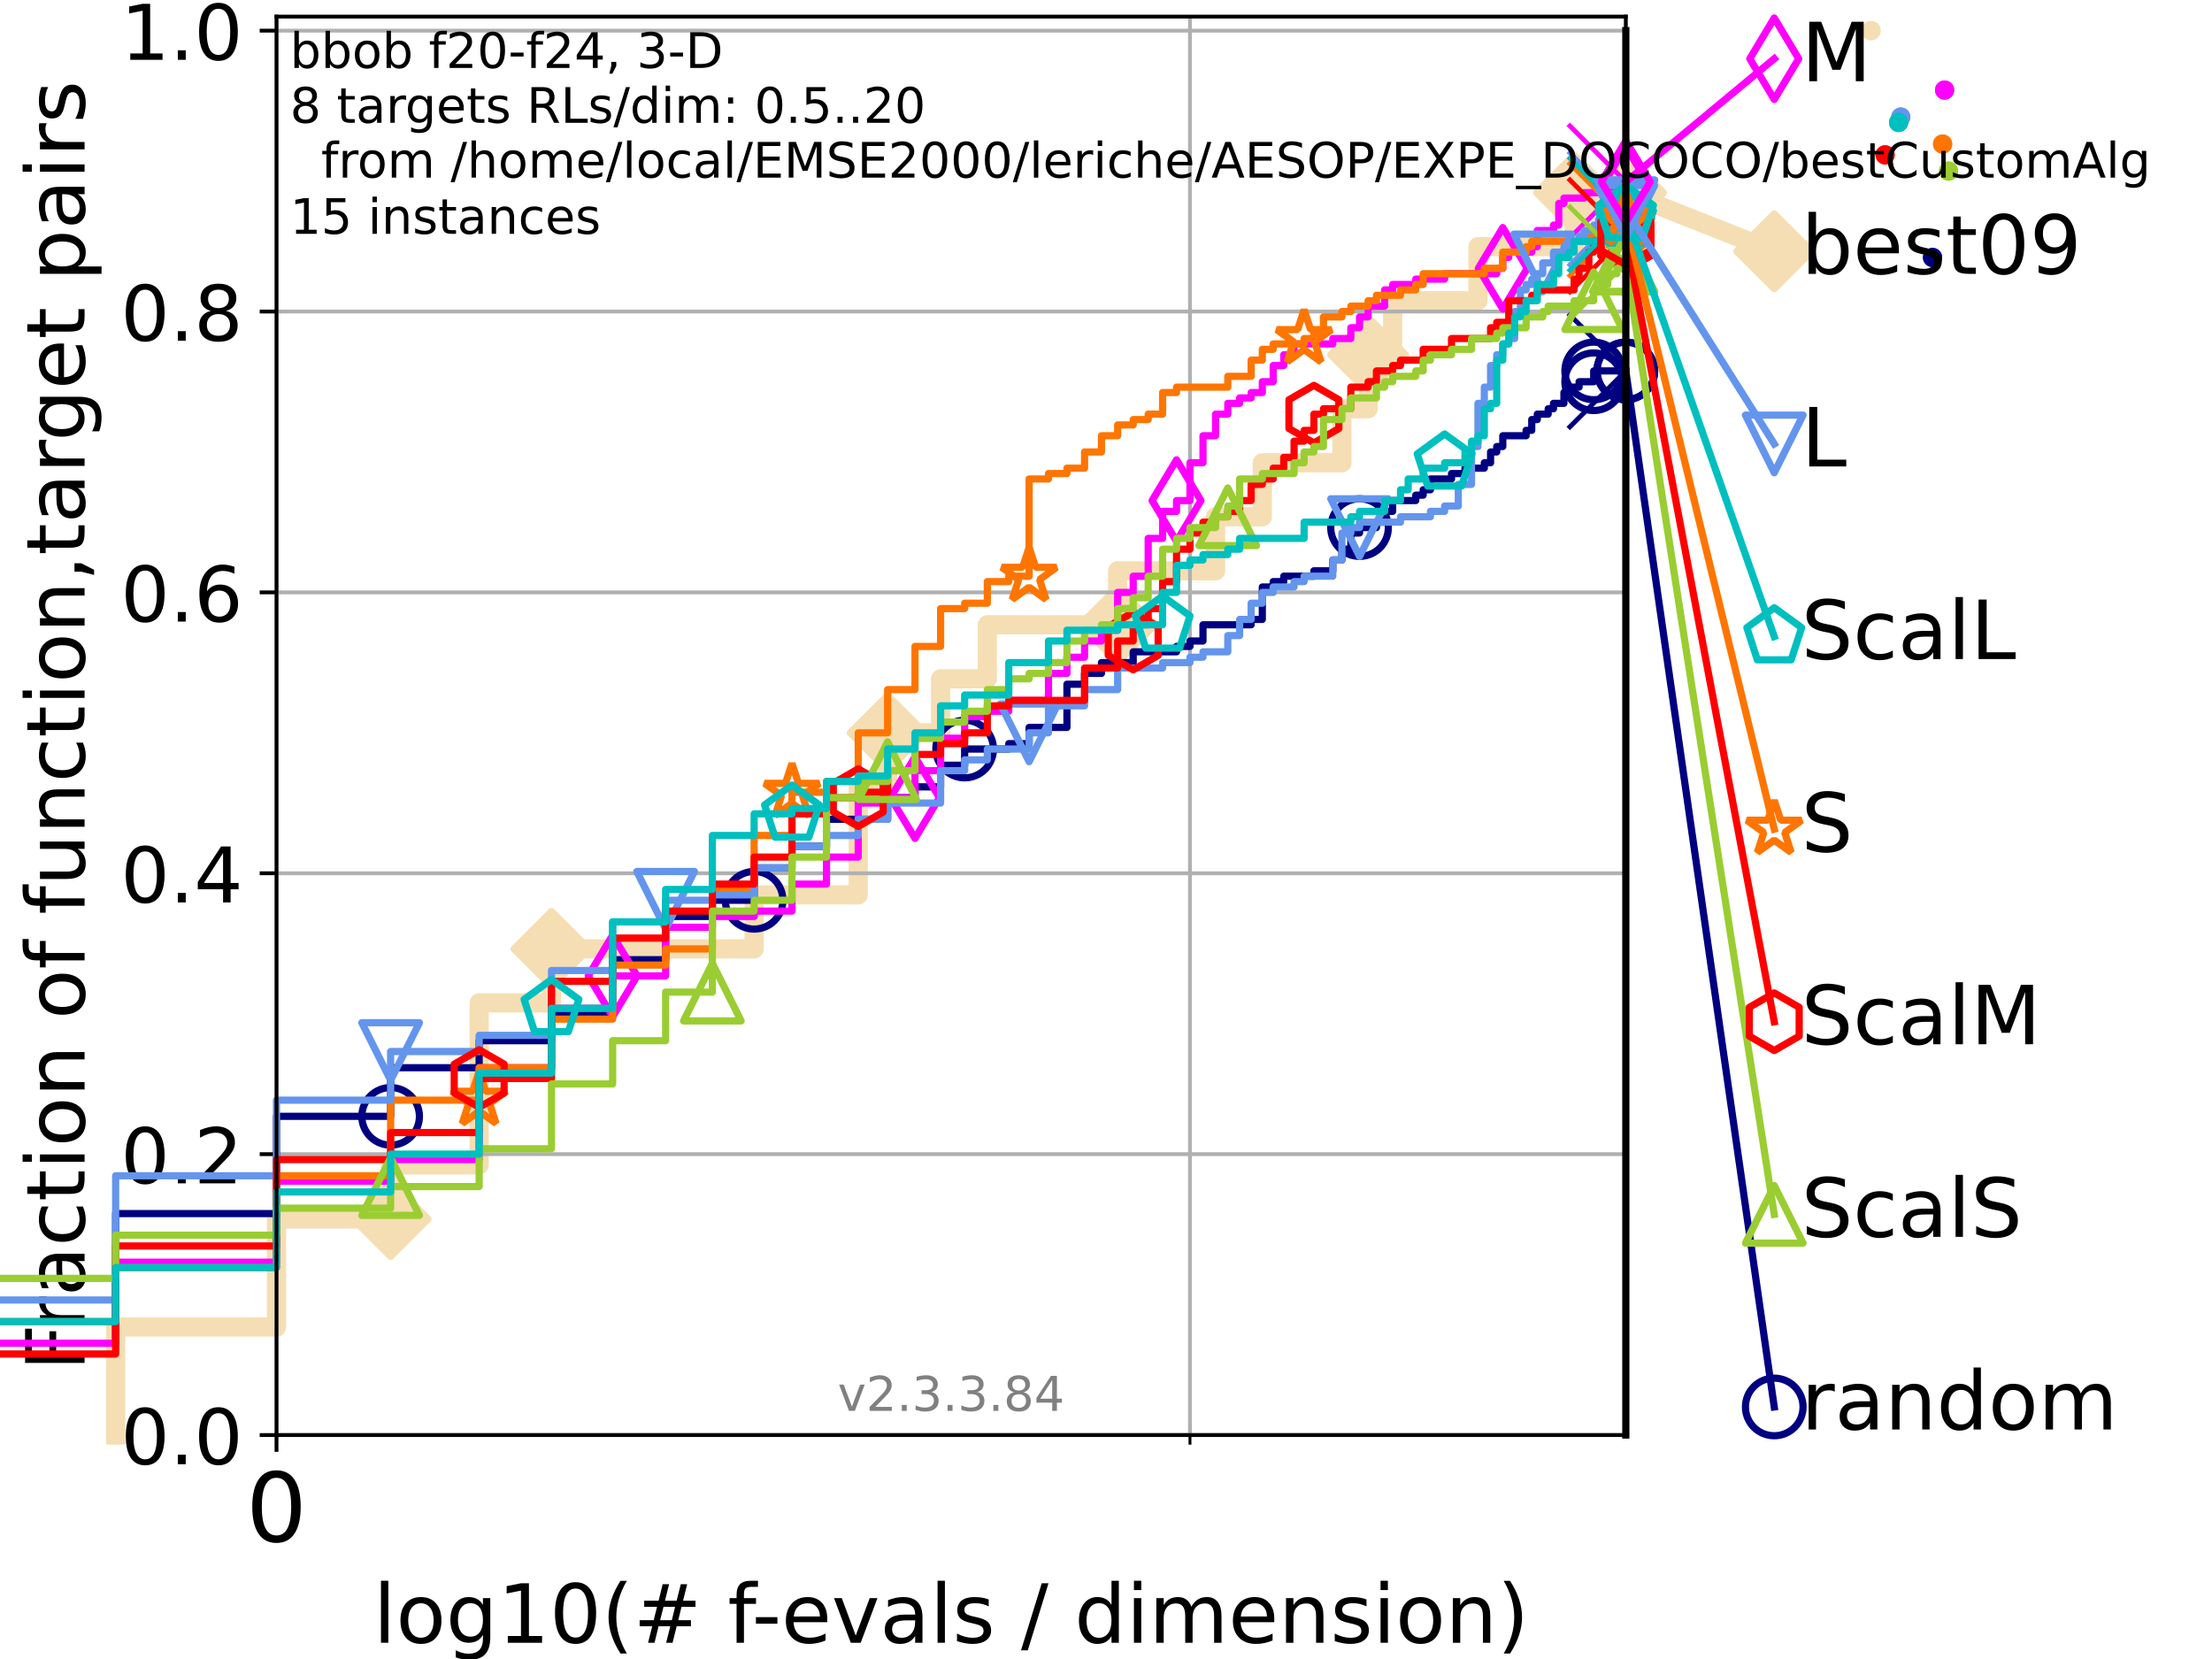 <?xml version="1.0" encoding="utf-8" standalone="no"?>
<!DOCTYPE svg PUBLIC "-//W3C//DTD SVG 1.1//EN"
  "http://www.w3.org/Graphics/SVG/1.1/DTD/svg11.dtd">
<!-- Created with matplotlib (https://matplotlib.org/) -->
<svg height="345.6pt" version="1.1" viewBox="0 0 460.8 345.6" width="460.8pt" xmlns="http://www.w3.org/2000/svg" xmlns:xlink="http://www.w3.org/1999/xlink">
 <defs>
  <style type="text/css">*{stroke-linecap:butt;stroke-linejoin:round;}</style>
 </defs>
 <g id="figure_1">
  <g id="patch_1">
   <path d="M 0 345.6 
L 460.8 345.6 
L 460.8 0 
L 0 0 
z
" style="fill:#ffffff;"/>
  </g>
  <g id="axes_1">
   <g id="patch_2">
    <path d="M 57.6 298.944 
L 338.688 298.944 
L 338.688 3.456 
L 57.6 3.456 
z
" style="fill:#ffffff;"/>
   </g>
   <g id="line2d_1">
    <path d="M 24.091 298.944 
L 24.091 276.439 
L 57.6 276.439 
L 57.6 253.934 
L 81.375 253.934 
L 81.375 242.682 
L 99.817 242.682 
L 99.817 208.925 
L 114.884 208.925 
L 114.884 197.672 
L 157.101 197.672 
L 157.101 186.42 
L 178.784 186.42 
L 178.784 163.915 
L 184.908 163.915 
L 184.908 152.663 
L 195.944 152.663 
L 195.944 141.41 
L 205.678 141.41 
L 205.678 130.158 
L 232.827 130.158 
L 232.827 118.906 
L 253.228 118.906 
L 253.228 107.653 
L 262.962 107.653 
L 262.962 96.401 
L 279.546 96.401 
L 279.546 85.148 
L 284.997 85.148 
L 284.997 73.896 
L 290.111 73.896 
L 290.111 62.644 
L 307.889 62.644 
L 307.889 51.391 
L 327.914 51.391 
L 327.914 40.139 
L 338.688 40.139 
" style="fill:none;stroke:#f5deb3;stroke-linecap:square;stroke-width:4;"/>
   </g>
   <g id="line2d_2">
    <defs>
     <path d="M -0 7.778 
L 7.778 0 
L 0 -7.778 
L -7.778 -0 
z
" id="m418951585e" style="stroke:#f5deb3;stroke-linejoin:miter;stroke-width:1.5;"/>
    </defs>
    <g>
     <use style="fill:#f5deb3;stroke:#f5deb3;stroke-linejoin:miter;stroke-width:1.5;" x="81.375" xlink:href="#m418951585e" y="253.934"/>
     <use style="fill:#f5deb3;stroke:#f5deb3;stroke-linejoin:miter;stroke-width:1.5;" x="114.884" xlink:href="#m418951585e" y="197.672"/>
     <use style="fill:#f5deb3;stroke:#f5deb3;stroke-linejoin:miter;stroke-width:1.5;" x="184.908" xlink:href="#m418951585e" y="152.663"/>
     <use style="fill:#f5deb3;stroke:#f5deb3;stroke-linejoin:miter;stroke-width:1.5;" x="232.827" xlink:href="#m418951585e" y="130.158"/>
     <use style="fill:#f5deb3;stroke:#f5deb3;stroke-linejoin:miter;stroke-width:1.5;" x="284.997" xlink:href="#m418951585e" y="73.896"/>
     <use style="fill:#f5deb3;stroke:#f5deb3;stroke-linejoin:miter;stroke-width:1.5;" x="327.914" xlink:href="#m418951585e" y="40.139"/>
     <use style="fill:#f5deb3;stroke:#f5deb3;stroke-linejoin:miter;stroke-width:1.5;" x="327.914" xlink:href="#m418951585e" y="40.139"/>
     <use style="fill:#f5deb3;stroke:#f5deb3;stroke-linejoin:miter;stroke-width:1.5;" x="338.688" xlink:href="#m418951585e" y="40.139"/>
    </g>
   </g>
   <g id="line2d_3">
    <path style="fill:none;stroke:#f5deb3;stroke-linecap:square;stroke-width:4;"/>
    <g/>
   </g>
   <g id="line2d_4">
    <path d="M 338.688 40.139 
L 369.608 52.356 
" style="fill:none;stroke:#f5deb3;stroke-linecap:square;stroke-width:4;"/>
    <g>
     <use style="fill:#f5deb3;stroke:#f5deb3;stroke-linejoin:miter;stroke-width:1.5;" x="338.688" xlink:href="#m418951585e" y="40.139"/>
     <use style="fill:#f5deb3;stroke:#f5deb3;stroke-linejoin:miter;stroke-width:1.5;" x="369.608" xlink:href="#m418951585e" y="52.356"/>
    </g>
   </g>
   <g id="matplotlib.axis_1">
    <g id="xtick_1">
     <g id="line2d_5">
      <path clip-path="url(#p5a22dd2142)" d="M 57.6 298.944 
L 57.6 3.456 
" style="fill:none;stroke:#b0b0b0;stroke-linecap:square;stroke-width:0.8;"/>
     </g>
     <g id="line2d_6">
      <defs>
       <path d="M 0 0 
L 0 3.5 
" id="m5490c3f5d9" style="stroke:#000000;stroke-width:0.8;"/>
      </defs>
      <g>
       <use style="stroke:#000000;stroke-width:0.8;" x="57.6" xlink:href="#m5490c3f5d9" y="298.944"/>
      </g>
     </g>
     <g id="text_1">
      <!-- 0 -->
      <g transform="translate(51.237 321.141)scale(0.2 -0.2)">
       <defs>
        <path d="M 31.781 66.406 
Q 24.172 66.406 20.328 58.906 
Q 16.5 51.422 16.5 36.375 
Q 16.5 21.391 20.328 13.891 
Q 24.172 6.391 31.781 6.391 
Q 39.453 6.391 43.281 13.891 
Q 47.125 21.391 47.125 36.375 
Q 47.125 51.422 43.281 58.906 
Q 39.453 66.406 31.781 66.406 
z
M 31.781 74.219 
Q 44.047 74.219 50.516 64.516 
Q 56.984 54.828 56.984 36.375 
Q 56.984 17.969 50.516 8.266 
Q 44.047 -1.422 31.781 -1.422 
Q 19.531 -1.422 13.062 8.266 
Q 6.594 17.969 6.594 36.375 
Q 6.594 54.828 13.062 64.516 
Q 19.531 74.219 31.781 74.219 
z
" id="DejaVuSans-48"/>
       </defs>
       <use xlink:href="#DejaVuSans-48"/>
      </g>
     </g>
    </g>
    <g id="xtick_2">
     <g id="line2d_7">
      <path clip-path="url(#p5a22dd2142)" d="M 247.894 298.944 
L 247.894 3.456 
" style="fill:none;stroke:#b0b0b0;stroke-linecap:square;stroke-width:0.8;"/>
     </g>
     <g id="line2d_8">
      <defs>
       <path d="M 0 0 
L 0 2 
" id="mb22629c6b7" style="stroke:#000000;stroke-width:0.6;"/>
      </defs>
      <g>
       <use style="stroke:#000000;stroke-width:0.6;" x="247.894" xlink:href="#mb22629c6b7" y="298.944"/>
      </g>
     </g>
    </g>
    <g id="text_2">
     <!-- log10(# f-evals / dimension) -->
     <g transform="translate(77.764 342.218)scale(0.17 -0.17)">
      <defs>
       <path d="M 9.422 75.984 
L 18.406 75.984 
L 18.406 0 
L 9.422 0 
z
" id="DejaVuSans-108"/>
       <path d="M 30.609 48.391 
Q 23.391 48.391 19.188 42.75 
Q 14.984 37.109 14.984 27.297 
Q 14.984 17.484 19.156 11.844 
Q 23.344 6.203 30.609 6.203 
Q 37.797 6.203 41.984 11.859 
Q 46.188 17.531 46.188 27.297 
Q 46.188 37.016 41.984 42.703 
Q 37.797 48.391 30.609 48.391 
z
M 30.609 56 
Q 42.328 56 49.016 48.375 
Q 55.719 40.766 55.719 27.297 
Q 55.719 13.875 49.016 6.219 
Q 42.328 -1.422 30.609 -1.422 
Q 18.844 -1.422 12.172 6.219 
Q 5.516 13.875 5.516 27.297 
Q 5.516 40.766 12.172 48.375 
Q 18.844 56 30.609 56 
z
" id="DejaVuSans-111"/>
       <path d="M 45.406 27.984 
Q 45.406 37.75 41.375 43.109 
Q 37.359 48.484 30.078 48.484 
Q 22.859 48.484 18.828 43.109 
Q 14.797 37.75 14.797 27.984 
Q 14.797 18.266 18.828 12.891 
Q 22.859 7.516 30.078 7.516 
Q 37.359 7.516 41.375 12.891 
Q 45.406 18.266 45.406 27.984 
z
M 54.391 6.781 
Q 54.391 -7.172 48.188 -13.984 
Q 42 -20.797 29.203 -20.797 
Q 24.469 -20.797 20.266 -20.094 
Q 16.062 -19.391 12.109 -17.922 
L 12.109 -9.188 
Q 16.062 -11.328 19.922 -12.344 
Q 23.781 -13.375 27.781 -13.375 
Q 36.625 -13.375 41.016 -8.766 
Q 45.406 -4.156 45.406 5.172 
L 45.406 9.625 
Q 42.625 4.781 38.281 2.391 
Q 33.938 0 27.875 0 
Q 17.828 0 11.672 7.656 
Q 5.516 15.328 5.516 27.984 
Q 5.516 40.672 11.672 48.328 
Q 17.828 56 27.875 56 
Q 33.938 56 38.281 53.609 
Q 42.625 51.219 45.406 46.391 
L 45.406 54.688 
L 54.391 54.688 
z
" id="DejaVuSans-103"/>
       <path d="M 12.406 8.297 
L 28.516 8.297 
L 28.516 63.922 
L 10.984 60.406 
L 10.984 69.391 
L 28.422 72.906 
L 38.281 72.906 
L 38.281 8.297 
L 54.391 8.297 
L 54.391 0 
L 12.406 0 
z
" id="DejaVuSans-49"/>
       <path d="M 31 75.875 
Q 24.469 64.656 21.281 53.656 
Q 18.109 42.672 18.109 31.391 
Q 18.109 20.125 21.312 9.062 
Q 24.516 -2 31 -13.188 
L 23.188 -13.188 
Q 15.875 -1.703 12.234 9.375 
Q 8.594 20.453 8.594 31.391 
Q 8.594 42.281 12.203 53.312 
Q 15.828 64.359 23.188 75.875 
z
" id="DejaVuSans-40"/>
       <path d="M 51.125 44 
L 36.922 44 
L 32.812 27.688 
L 47.125 27.688 
z
M 43.797 71.781 
L 38.719 51.516 
L 52.984 51.516 
L 58.109 71.781 
L 65.922 71.781 
L 60.891 51.516 
L 76.125 51.516 
L 76.125 44 
L 58.984 44 
L 54.984 27.688 
L 70.516 27.688 
L 70.516 20.219 
L 53.078 20.219 
L 48 0 
L 40.188 0 
L 45.219 20.219 
L 30.906 20.219 
L 25.875 0 
L 18.016 0 
L 23.094 20.219 
L 7.719 20.219 
L 7.719 27.688 
L 24.906 27.688 
L 29 44 
L 13.281 44 
L 13.281 51.516 
L 30.906 51.516 
L 35.891 71.781 
z
" id="DejaVuSans-35"/>
       <path id="DejaVuSans-32"/>
       <path d="M 37.109 75.984 
L 37.109 68.5 
L 28.516 68.5 
Q 23.688 68.5 21.797 66.547 
Q 19.922 64.594 19.922 59.516 
L 19.922 54.688 
L 34.719 54.688 
L 34.719 47.703 
L 19.922 47.703 
L 19.922 0 
L 10.891 0 
L 10.891 47.703 
L 2.297 47.703 
L 2.297 54.688 
L 10.891 54.688 
L 10.891 58.5 
Q 10.891 67.625 15.141 71.797 
Q 19.391 75.984 28.609 75.984 
z
" id="DejaVuSans-102"/>
       <path d="M 4.891 31.391 
L 31.203 31.391 
L 31.203 23.391 
L 4.891 23.391 
z
" id="DejaVuSans-45"/>
       <path d="M 56.203 29.594 
L 56.203 25.203 
L 14.891 25.203 
Q 15.484 15.922 20.484 11.062 
Q 25.484 6.203 34.422 6.203 
Q 39.594 6.203 44.453 7.469 
Q 49.312 8.734 54.109 11.281 
L 54.109 2.781 
Q 49.266 0.734 44.188 -0.344 
Q 39.109 -1.422 33.891 -1.422 
Q 20.797 -1.422 13.156 6.188 
Q 5.516 13.812 5.516 26.812 
Q 5.516 40.234 12.766 48.109 
Q 20.016 56 32.328 56 
Q 43.359 56 49.781 48.891 
Q 56.203 41.797 56.203 29.594 
z
M 47.219 32.234 
Q 47.125 39.594 43.094 43.984 
Q 39.062 48.391 32.422 48.391 
Q 24.906 48.391 20.391 44.141 
Q 15.875 39.891 15.188 32.172 
z
" id="DejaVuSans-101"/>
       <path d="M 2.984 54.688 
L 12.5 54.688 
L 29.594 8.797 
L 46.688 54.688 
L 56.203 54.688 
L 35.688 0 
L 23.484 0 
z
" id="DejaVuSans-118"/>
       <path d="M 34.281 27.484 
Q 23.391 27.484 19.188 25 
Q 14.984 22.516 14.984 16.5 
Q 14.984 11.719 18.141 8.906 
Q 21.297 6.109 26.703 6.109 
Q 34.188 6.109 38.703 11.406 
Q 43.219 16.703 43.219 25.484 
L 43.219 27.484 
z
M 52.203 31.203 
L 52.203 0 
L 43.219 0 
L 43.219 8.297 
Q 40.141 3.328 35.547 0.953 
Q 30.953 -1.422 24.312 -1.422 
Q 15.922 -1.422 10.953 3.297 
Q 6 8.016 6 15.922 
Q 6 25.141 12.172 29.828 
Q 18.359 34.516 30.609 34.516 
L 43.219 34.516 
L 43.219 35.406 
Q 43.219 41.609 39.141 45 
Q 35.062 48.391 27.688 48.391 
Q 23 48.391 18.547 47.266 
Q 14.109 46.141 10.016 43.891 
L 10.016 52.203 
Q 14.938 54.109 19.578 55.047 
Q 24.219 56 28.609 56 
Q 40.484 56 46.344 49.844 
Q 52.203 43.703 52.203 31.203 
z
" id="DejaVuSans-97"/>
       <path d="M 44.281 53.078 
L 44.281 44.578 
Q 40.484 46.531 36.375 47.5 
Q 32.281 48.484 27.875 48.484 
Q 21.188 48.484 17.844 46.438 
Q 14.5 44.391 14.5 40.281 
Q 14.5 37.156 16.891 35.375 
Q 19.281 33.594 26.516 31.984 
L 29.594 31.297 
Q 39.156 29.25 43.188 25.516 
Q 47.219 21.781 47.219 15.094 
Q 47.219 7.469 41.188 3.016 
Q 35.156 -1.422 24.609 -1.422 
Q 20.219 -1.422 15.453 -0.562 
Q 10.688 0.297 5.422 2 
L 5.422 11.281 
Q 10.406 8.688 15.234 7.391 
Q 20.062 6.109 24.812 6.109 
Q 31.156 6.109 34.562 8.281 
Q 37.984 10.453 37.984 14.406 
Q 37.984 18.062 35.516 20.016 
Q 33.062 21.969 24.703 23.781 
L 21.578 24.516 
Q 13.234 26.266 9.516 29.906 
Q 5.812 33.547 5.812 39.891 
Q 5.812 47.609 11.281 51.797 
Q 16.75 56 26.812 56 
Q 31.781 56 36.172 55.266 
Q 40.578 54.547 44.281 53.078 
z
" id="DejaVuSans-115"/>
       <path d="M 25.391 72.906 
L 33.688 72.906 
L 8.297 -9.281 
L 0 -9.281 
z
" id="DejaVuSans-47"/>
       <path d="M 45.406 46.391 
L 45.406 75.984 
L 54.391 75.984 
L 54.391 0 
L 45.406 0 
L 45.406 8.203 
Q 42.578 3.328 38.25 0.953 
Q 33.938 -1.422 27.875 -1.422 
Q 17.969 -1.422 11.734 6.484 
Q 5.516 14.406 5.516 27.297 
Q 5.516 40.188 11.734 48.094 
Q 17.969 56 27.875 56 
Q 33.938 56 38.25 53.625 
Q 42.578 51.266 45.406 46.391 
z
M 14.797 27.297 
Q 14.797 17.391 18.875 11.75 
Q 22.953 6.109 30.078 6.109 
Q 37.203 6.109 41.297 11.75 
Q 45.406 17.391 45.406 27.297 
Q 45.406 37.203 41.297 42.844 
Q 37.203 48.484 30.078 48.484 
Q 22.953 48.484 18.875 42.844 
Q 14.797 37.203 14.797 27.297 
z
" id="DejaVuSans-100"/>
       <path d="M 9.422 54.688 
L 18.406 54.688 
L 18.406 0 
L 9.422 0 
z
M 9.422 75.984 
L 18.406 75.984 
L 18.406 64.594 
L 9.422 64.594 
z
" id="DejaVuSans-105"/>
       <path d="M 52 44.188 
Q 55.375 50.25 60.062 53.125 
Q 64.75 56 71.094 56 
Q 79.641 56 84.281 50.016 
Q 88.922 44.047 88.922 33.016 
L 88.922 0 
L 79.891 0 
L 79.891 32.719 
Q 79.891 40.578 77.094 44.375 
Q 74.312 48.188 68.609 48.188 
Q 61.625 48.188 57.562 43.547 
Q 53.516 38.922 53.516 30.906 
L 53.516 0 
L 44.484 0 
L 44.484 32.719 
Q 44.484 40.625 41.703 44.406 
Q 38.922 48.188 33.109 48.188 
Q 26.219 48.188 22.156 43.531 
Q 18.109 38.875 18.109 30.906 
L 18.109 0 
L 9.078 0 
L 9.078 54.688 
L 18.109 54.688 
L 18.109 46.188 
Q 21.188 51.219 25.484 53.609 
Q 29.781 56 35.688 56 
Q 41.656 56 45.828 52.969 
Q 50 49.953 52 44.188 
z
" id="DejaVuSans-109"/>
       <path d="M 54.891 33.016 
L 54.891 0 
L 45.906 0 
L 45.906 32.719 
Q 45.906 40.484 42.875 44.328 
Q 39.844 48.188 33.797 48.188 
Q 26.516 48.188 22.312 43.547 
Q 18.109 38.922 18.109 30.906 
L 18.109 0 
L 9.078 0 
L 9.078 54.688 
L 18.109 54.688 
L 18.109 46.188 
Q 21.344 51.125 25.703 53.562 
Q 30.078 56 35.797 56 
Q 45.219 56 50.047 50.172 
Q 54.891 44.344 54.891 33.016 
z
" id="DejaVuSans-110"/>
       <path d="M 8.016 75.875 
L 15.828 75.875 
Q 23.141 64.359 26.781 53.312 
Q 30.422 42.281 30.422 31.391 
Q 30.422 20.453 26.781 9.375 
Q 23.141 -1.703 15.828 -13.188 
L 8.016 -13.188 
Q 14.5 -2 17.703 9.062 
Q 20.906 20.125 20.906 31.391 
Q 20.906 42.672 17.703 53.656 
Q 14.5 64.656 8.016 75.875 
z
" id="DejaVuSans-41"/>
      </defs>
      <use xlink:href="#DejaVuSans-108"/>
      <use x="27.783" xlink:href="#DejaVuSans-111"/>
      <use x="88.965" xlink:href="#DejaVuSans-103"/>
      <use x="152.441" xlink:href="#DejaVuSans-49"/>
      <use x="216.064" xlink:href="#DejaVuSans-48"/>
      <use x="279.688" xlink:href="#DejaVuSans-40"/>
      <use x="318.701" xlink:href="#DejaVuSans-35"/>
      <use x="402.49" xlink:href="#DejaVuSans-32"/>
      <use x="434.277" xlink:href="#DejaVuSans-102"/>
      <use x="463.982" xlink:href="#DejaVuSans-45"/>
      <use x="500.066" xlink:href="#DejaVuSans-101"/>
      <use x="561.59" xlink:href="#DejaVuSans-118"/>
      <use x="620.77" xlink:href="#DejaVuSans-97"/>
      <use x="682.049" xlink:href="#DejaVuSans-108"/>
      <use x="709.832" xlink:href="#DejaVuSans-115"/>
      <use x="761.932" xlink:href="#DejaVuSans-32"/>
      <use x="793.719" xlink:href="#DejaVuSans-47"/>
      <use x="827.41" xlink:href="#DejaVuSans-32"/>
      <use x="859.197" xlink:href="#DejaVuSans-100"/>
      <use x="922.674" xlink:href="#DejaVuSans-105"/>
      <use x="950.457" xlink:href="#DejaVuSans-109"/>
      <use x="1047.869" xlink:href="#DejaVuSans-101"/>
      <use x="1109.393" xlink:href="#DejaVuSans-110"/>
      <use x="1172.771" xlink:href="#DejaVuSans-115"/>
      <use x="1224.871" xlink:href="#DejaVuSans-105"/>
      <use x="1252.654" xlink:href="#DejaVuSans-111"/>
      <use x="1313.836" xlink:href="#DejaVuSans-110"/>
      <use x="1377.215" xlink:href="#DejaVuSans-41"/>
     </g>
    </g>
   </g>
   <g id="matplotlib.axis_2">
    <g id="ytick_1">
     <g id="line2d_9">
      <path clip-path="url(#p5a22dd2142)" d="M 57.6 298.944 
L 338.688 298.944 
" style="fill:none;stroke:#b0b0b0;stroke-linecap:square;stroke-width:0.8;"/>
     </g>
     <g id="line2d_10">
      <defs>
       <path d="M 0 0 
L -3.5 0 
" id="m455eb90e81" style="stroke:#000000;stroke-width:0.8;"/>
      </defs>
      <g>
       <use style="stroke:#000000;stroke-width:0.8;" x="57.6" xlink:href="#m455eb90e81" y="298.944"/>
      </g>
     </g>
     <g id="text_3">
      <!-- 0.0 -->
      <g transform="translate(25.155 305.023)scale(0.16 -0.16)">
       <defs>
        <path d="M 10.688 12.406 
L 21 12.406 
L 21 0 
L 10.688 0 
z
" id="DejaVuSans-46"/>
       </defs>
       <use xlink:href="#DejaVuSans-48"/>
       <use x="63.623" xlink:href="#DejaVuSans-46"/>
       <use x="95.41" xlink:href="#DejaVuSans-48"/>
      </g>
     </g>
    </g>
    <g id="ytick_2">
     <g id="line2d_11">
      <path clip-path="url(#p5a22dd2142)" d="M 57.6 240.432 
L 338.688 240.432 
" style="fill:none;stroke:#b0b0b0;stroke-linecap:square;stroke-width:0.8;"/>
     </g>
     <g id="line2d_12">
      <g>
       <use style="stroke:#000000;stroke-width:0.8;" x="57.6" xlink:href="#m455eb90e81" y="240.432"/>
      </g>
     </g>
     <g id="text_4">
      <!-- 0.2 -->
      <g transform="translate(25.155 246.51)scale(0.16 -0.16)">
       <defs>
        <path d="M 19.188 8.297 
L 53.609 8.297 
L 53.609 0 
L 7.328 0 
L 7.328 8.297 
Q 12.938 14.109 22.625 23.891 
Q 32.328 33.688 34.812 36.531 
Q 39.547 41.844 41.422 45.531 
Q 43.312 49.219 43.312 52.781 
Q 43.312 58.594 39.234 62.25 
Q 35.156 65.922 28.609 65.922 
Q 23.969 65.922 18.812 64.312 
Q 13.672 62.703 7.812 59.422 
L 7.812 69.391 
Q 13.766 71.781 18.938 73 
Q 24.125 74.219 28.422 74.219 
Q 39.75 74.219 46.484 68.547 
Q 53.219 62.891 53.219 53.422 
Q 53.219 48.922 51.531 44.891 
Q 49.859 40.875 45.406 35.406 
Q 44.188 33.984 37.641 27.219 
Q 31.109 20.453 19.188 8.297 
z
" id="DejaVuSans-50"/>
       </defs>
       <use xlink:href="#DejaVuSans-48"/>
       <use x="63.623" xlink:href="#DejaVuSans-46"/>
       <use x="95.41" xlink:href="#DejaVuSans-50"/>
      </g>
     </g>
    </g>
    <g id="ytick_3">
     <g id="line2d_13">
      <path clip-path="url(#p5a22dd2142)" d="M 57.6 181.919 
L 338.688 181.919 
" style="fill:none;stroke:#b0b0b0;stroke-linecap:square;stroke-width:0.8;"/>
     </g>
     <g id="line2d_14">
      <g>
       <use style="stroke:#000000;stroke-width:0.8;" x="57.6" xlink:href="#m455eb90e81" y="181.919"/>
      </g>
     </g>
     <g id="text_5">
      <!-- 0.4 -->
      <g transform="translate(25.155 187.998)scale(0.16 -0.16)">
       <defs>
        <path d="M 37.797 64.312 
L 12.891 25.391 
L 37.797 25.391 
z
M 35.203 72.906 
L 47.609 72.906 
L 47.609 25.391 
L 58.016 25.391 
L 58.016 17.188 
L 47.609 17.188 
L 47.609 0 
L 37.797 0 
L 37.797 17.188 
L 4.891 17.188 
L 4.891 26.703 
z
" id="DejaVuSans-52"/>
       </defs>
       <use xlink:href="#DejaVuSans-48"/>
       <use x="63.623" xlink:href="#DejaVuSans-46"/>
       <use x="95.41" xlink:href="#DejaVuSans-52"/>
      </g>
     </g>
    </g>
    <g id="ytick_4">
     <g id="line2d_15">
      <path clip-path="url(#p5a22dd2142)" d="M 57.6 123.407 
L 338.688 123.407 
" style="fill:none;stroke:#b0b0b0;stroke-linecap:square;stroke-width:0.8;"/>
     </g>
     <g id="line2d_16">
      <g>
       <use style="stroke:#000000;stroke-width:0.8;" x="57.6" xlink:href="#m455eb90e81" y="123.407"/>
      </g>
     </g>
     <g id="text_6">
      <!-- 0.6 -->
      <g transform="translate(25.155 129.485)scale(0.16 -0.16)">
       <defs>
        <path d="M 33.016 40.375 
Q 26.375 40.375 22.484 35.828 
Q 18.609 31.297 18.609 23.391 
Q 18.609 15.531 22.484 10.953 
Q 26.375 6.391 33.016 6.391 
Q 39.656 6.391 43.531 10.953 
Q 47.406 15.531 47.406 23.391 
Q 47.406 31.297 43.531 35.828 
Q 39.656 40.375 33.016 40.375 
z
M 52.594 71.297 
L 52.594 62.312 
Q 48.875 64.062 45.094 64.984 
Q 41.312 65.922 37.594 65.922 
Q 27.828 65.922 22.672 59.328 
Q 17.531 52.734 16.797 39.406 
Q 19.672 43.656 24.016 45.922 
Q 28.375 48.188 33.594 48.188 
Q 44.578 48.188 50.953 41.516 
Q 57.328 34.859 57.328 23.391 
Q 57.328 12.156 50.688 5.359 
Q 44.047 -1.422 33.016 -1.422 
Q 20.359 -1.422 13.672 8.266 
Q 6.984 17.969 6.984 36.375 
Q 6.984 53.656 15.188 63.938 
Q 23.391 74.219 37.203 74.219 
Q 40.922 74.219 44.703 73.484 
Q 48.484 72.75 52.594 71.297 
z
" id="DejaVuSans-54"/>
       </defs>
       <use xlink:href="#DejaVuSans-48"/>
       <use x="63.623" xlink:href="#DejaVuSans-46"/>
       <use x="95.41" xlink:href="#DejaVuSans-54"/>
      </g>
     </g>
    </g>
    <g id="ytick_5">
     <g id="line2d_17">
      <path clip-path="url(#p5a22dd2142)" d="M 57.6 64.894 
L 338.688 64.894 
" style="fill:none;stroke:#b0b0b0;stroke-linecap:square;stroke-width:0.8;"/>
     </g>
     <g id="line2d_18">
      <g>
       <use style="stroke:#000000;stroke-width:0.8;" x="57.6" xlink:href="#m455eb90e81" y="64.894"/>
      </g>
     </g>
     <g id="text_7">
      <!-- 0.8 -->
      <g transform="translate(25.155 70.973)scale(0.16 -0.16)">
       <defs>
        <path d="M 31.781 34.625 
Q 24.75 34.625 20.719 30.859 
Q 16.703 27.094 16.703 20.516 
Q 16.703 13.922 20.719 10.156 
Q 24.75 6.391 31.781 6.391 
Q 38.812 6.391 42.859 10.172 
Q 46.922 13.969 46.922 20.516 
Q 46.922 27.094 42.891 30.859 
Q 38.875 34.625 31.781 34.625 
z
M 21.922 38.812 
Q 15.578 40.375 12.031 44.719 
Q 8.5 49.078 8.5 55.328 
Q 8.5 64.062 14.719 69.141 
Q 20.953 74.219 31.781 74.219 
Q 42.672 74.219 48.875 69.141 
Q 55.078 64.062 55.078 55.328 
Q 55.078 49.078 51.531 44.719 
Q 48 40.375 41.703 38.812 
Q 48.828 37.156 52.797 32.312 
Q 56.781 27.484 56.781 20.516 
Q 56.781 9.906 50.312 4.234 
Q 43.844 -1.422 31.781 -1.422 
Q 19.734 -1.422 13.25 4.234 
Q 6.781 9.906 6.781 20.516 
Q 6.781 27.484 10.781 32.312 
Q 14.797 37.156 21.922 38.812 
z
M 18.312 54.391 
Q 18.312 48.734 21.844 45.562 
Q 25.391 42.391 31.781 42.391 
Q 38.141 42.391 41.719 45.562 
Q 45.312 48.734 45.312 54.391 
Q 45.312 60.062 41.719 63.234 
Q 38.141 66.406 31.781 66.406 
Q 25.391 66.406 21.844 63.234 
Q 18.312 60.062 18.312 54.391 
z
" id="DejaVuSans-56"/>
       </defs>
       <use xlink:href="#DejaVuSans-48"/>
       <use x="63.623" xlink:href="#DejaVuSans-46"/>
       <use x="95.41" xlink:href="#DejaVuSans-56"/>
      </g>
     </g>
    </g>
    <g id="ytick_6">
     <g id="line2d_19">
      <path clip-path="url(#p5a22dd2142)" d="M 57.6 6.382 
L 338.688 6.382 
" style="fill:none;stroke:#b0b0b0;stroke-linecap:square;stroke-width:0.8;"/>
     </g>
     <g id="line2d_20">
      <g>
       <use style="stroke:#000000;stroke-width:0.8;" x="57.6" xlink:href="#m455eb90e81" y="6.382"/>
      </g>
     </g>
     <g id="text_8">
      <!-- 1.0 -->
      <g transform="translate(25.155 12.46)scale(0.16 -0.16)">
       <use xlink:href="#DejaVuSans-49"/>
       <use x="63.623" xlink:href="#DejaVuSans-46"/>
       <use x="95.41" xlink:href="#DejaVuSans-48"/>
      </g>
     </g>
    </g>
    <g id="text_9">
     <!-- Fraction of function,target pairs -->
     <g transform="translate(17.62 285.585)rotate(-90)scale(0.17 -0.17)">
      <defs>
       <path d="M 9.812 72.906 
L 51.703 72.906 
L 51.703 64.594 
L 19.672 64.594 
L 19.672 43.109 
L 48.578 43.109 
L 48.578 34.812 
L 19.672 34.812 
L 19.672 0 
L 9.812 0 
z
" id="DejaVuSans-70"/>
       <path d="M 41.109 46.297 
Q 39.594 47.172 37.812 47.578 
Q 36.031 48 33.891 48 
Q 26.266 48 22.188 43.047 
Q 18.109 38.094 18.109 28.812 
L 18.109 0 
L 9.078 0 
L 9.078 54.688 
L 18.109 54.688 
L 18.109 46.188 
Q 20.953 51.172 25.484 53.578 
Q 30.031 56 36.531 56 
Q 37.453 56 38.578 55.875 
Q 39.703 55.766 41.062 55.516 
z
" id="DejaVuSans-114"/>
       <path d="M 48.781 52.594 
L 48.781 44.188 
Q 44.969 46.297 41.141 47.344 
Q 37.312 48.391 33.406 48.391 
Q 24.656 48.391 19.812 42.844 
Q 14.984 37.312 14.984 27.297 
Q 14.984 17.281 19.812 11.734 
Q 24.656 6.203 33.406 6.203 
Q 37.312 6.203 41.141 7.25 
Q 44.969 8.297 48.781 10.406 
L 48.781 2.094 
Q 45.016 0.344 40.984 -0.531 
Q 36.969 -1.422 32.422 -1.422 
Q 20.062 -1.422 12.781 6.344 
Q 5.516 14.109 5.516 27.297 
Q 5.516 40.672 12.859 48.328 
Q 20.219 56 33.016 56 
Q 37.156 56 41.109 55.141 
Q 45.062 54.297 48.781 52.594 
z
" id="DejaVuSans-99"/>
       <path d="M 18.312 70.219 
L 18.312 54.688 
L 36.812 54.688 
L 36.812 47.703 
L 18.312 47.703 
L 18.312 18.016 
Q 18.312 11.328 20.141 9.422 
Q 21.969 7.516 27.594 7.516 
L 36.812 7.516 
L 36.812 0 
L 27.594 0 
Q 17.188 0 13.234 3.875 
Q 9.281 7.766 9.281 18.016 
L 9.281 47.703 
L 2.688 47.703 
L 2.688 54.688 
L 9.281 54.688 
L 9.281 70.219 
z
" id="DejaVuSans-116"/>
       <path d="M 8.5 21.578 
L 8.5 54.688 
L 17.484 54.688 
L 17.484 21.922 
Q 17.484 14.156 20.5 10.266 
Q 23.531 6.391 29.594 6.391 
Q 36.859 6.391 41.078 11.031 
Q 45.312 15.672 45.312 23.688 
L 45.312 54.688 
L 54.297 54.688 
L 54.297 0 
L 45.312 0 
L 45.312 8.406 
Q 42.047 3.422 37.719 1 
Q 33.406 -1.422 27.688 -1.422 
Q 18.266 -1.422 13.375 4.438 
Q 8.5 10.297 8.5 21.578 
z
M 31.109 56 
z
" id="DejaVuSans-117"/>
       <path d="M 11.719 12.406 
L 22.016 12.406 
L 22.016 4 
L 14.016 -11.625 
L 7.719 -11.625 
L 11.719 4 
z
" id="DejaVuSans-44"/>
       <path d="M 18.109 8.203 
L 18.109 -20.797 
L 9.078 -20.797 
L 9.078 54.688 
L 18.109 54.688 
L 18.109 46.391 
Q 20.953 51.266 25.266 53.625 
Q 29.594 56 35.594 56 
Q 45.562 56 51.781 48.094 
Q 58.016 40.188 58.016 27.297 
Q 58.016 14.406 51.781 6.484 
Q 45.562 -1.422 35.594 -1.422 
Q 29.594 -1.422 25.266 0.953 
Q 20.953 3.328 18.109 8.203 
z
M 48.688 27.297 
Q 48.688 37.203 44.609 42.844 
Q 40.531 48.484 33.406 48.484 
Q 26.266 48.484 22.188 42.844 
Q 18.109 37.203 18.109 27.297 
Q 18.109 17.391 22.188 11.75 
Q 26.266 6.109 33.406 6.109 
Q 40.531 6.109 44.609 11.75 
Q 48.688 17.391 48.688 27.297 
z
" id="DejaVuSans-112"/>
      </defs>
      <use xlink:href="#DejaVuSans-70"/>
      <use x="50.27" xlink:href="#DejaVuSans-114"/>
      <use x="91.383" xlink:href="#DejaVuSans-97"/>
      <use x="152.662" xlink:href="#DejaVuSans-99"/>
      <use x="207.643" xlink:href="#DejaVuSans-116"/>
      <use x="246.852" xlink:href="#DejaVuSans-105"/>
      <use x="274.635" xlink:href="#DejaVuSans-111"/>
      <use x="335.816" xlink:href="#DejaVuSans-110"/>
      <use x="399.195" xlink:href="#DejaVuSans-32"/>
      <use x="430.982" xlink:href="#DejaVuSans-111"/>
      <use x="492.164" xlink:href="#DejaVuSans-102"/>
      <use x="527.369" xlink:href="#DejaVuSans-32"/>
      <use x="559.156" xlink:href="#DejaVuSans-102"/>
      <use x="594.361" xlink:href="#DejaVuSans-117"/>
      <use x="657.74" xlink:href="#DejaVuSans-110"/>
      <use x="721.119" xlink:href="#DejaVuSans-99"/>
      <use x="776.1" xlink:href="#DejaVuSans-116"/>
      <use x="815.309" xlink:href="#DejaVuSans-105"/>
      <use x="843.092" xlink:href="#DejaVuSans-111"/>
      <use x="904.273" xlink:href="#DejaVuSans-110"/>
      <use x="967.652" xlink:href="#DejaVuSans-44"/>
      <use x="999.439" xlink:href="#DejaVuSans-116"/>
      <use x="1038.648" xlink:href="#DejaVuSans-97"/>
      <use x="1099.928" xlink:href="#DejaVuSans-114"/>
      <use x="1139.291" xlink:href="#DejaVuSans-103"/>
      <use x="1202.768" xlink:href="#DejaVuSans-101"/>
      <use x="1264.291" xlink:href="#DejaVuSans-116"/>
      <use x="1303.5" xlink:href="#DejaVuSans-32"/>
      <use x="1335.287" xlink:href="#DejaVuSans-112"/>
      <use x="1398.764" xlink:href="#DejaVuSans-97"/>
      <use x="1460.043" xlink:href="#DejaVuSans-105"/>
      <use x="1487.826" xlink:href="#DejaVuSans-114"/>
      <use x="1528.939" xlink:href="#DejaVuSans-115"/>
     </g>
    </g>
   </g>
   <g id="line2d_21">
    <defs>
     <path d="M 0 1.5 
C 0.398 1.5 0.779 1.342 1.061 1.061 
C 1.342 0.779 1.5 0.398 1.5 0 
C 1.5 -0.398 1.342 -0.779 1.061 -1.061 
C 0.779 -1.342 0.398 -1.5 0 -1.5 
C -0.398 -1.5 -0.779 -1.342 -1.061 -1.061 
C -1.342 -0.779 -1.5 -0.398 -1.5 0 
C -1.5 0.398 -1.342 0.779 -1.061 1.061 
C -0.779 1.342 -0.398 1.5 0 1.5 
z
" id="m85f346871d" style="stroke:#f5deb3;"/>
    </defs>
    <g>
     <use style="fill:#f5deb3;stroke:#f5deb3;" x="389.777" xlink:href="#m85f346871d" y="6.382"/>
     <use style="fill:#f5deb3;stroke:#f5deb3;" x="389.777" xlink:href="#m85f346871d" y="6.382"/>
    </g>
   </g>
   <g id="line2d_22">
    <defs>
     <path d="M 0 1.5 
C 0.398 1.5 0.779 1.342 1.061 1.061 
C 1.342 0.779 1.5 0.398 1.5 0 
C 1.5 -0.398 1.342 -0.779 1.061 -1.061 
C 0.779 -1.342 0.398 -1.5 0 -1.5 
C -0.398 -1.5 -0.779 -1.342 -1.061 -1.061 
C -1.342 -0.779 -1.5 -0.398 -1.5 0 
C -1.5 0.398 -1.342 0.779 -1.061 1.061 
C -0.779 1.342 -0.398 1.5 0 1.5 
z
" id="mb50231c3b6" style="stroke:#000080;"/>
    </defs>
    <g>
     <use style="fill:#000080;stroke:#000080;" x="402.587" xlink:href="#mb50231c3b6" y="53.642"/>
     <use style="fill:#000080;stroke:#000080;" x="402.587" xlink:href="#mb50231c3b6" y="53.642"/>
    </g>
   </g>
   <g id="line2d_23">
    <path d="M -1 279.815 
L 24.091 279.815 
L 24.091 252.809 
L 57.6 252.809 
L 57.6 232.555 
L 81.375 232.555 
L 81.375 222.428 
L 99.817 222.428 
L 99.817 216.801 
L 114.884 216.801 
L 114.884 211.175 
L 127.624 211.175 
L 127.624 199.923 
L 138.659 199.923 
L 138.659 190.921 
L 148.394 190.921 
L 148.394 187.545 
L 157.101 187.545 
L 157.101 180.794 
L 164.978 180.794 
L 164.978 176.293 
L 172.169 176.293 
L 172.169 170.667 
L 184.908 170.667 
L 184.908 166.166 
L 190.61 166.166 
L 190.61 163.915 
L 195.944 163.915 
L 195.944 159.414 
L 200.954 159.414 
L 200.954 156.039 
L 210.146 156.039 
L 210.146 154.913 
L 214.385 154.913 
L 214.385 151.538 
L 222.262 151.538 
L 222.262 142.536 
L 225.936 142.536 
L 225.936 140.285 
L 229.453 140.285 
L 229.453 138.035 
L 236.068 138.035 
L 236.068 135.784 
L 245.093 135.784 
L 245.093 134.659 
L 247.894 134.659 
L 247.894 133.534 
L 250.604 133.534 
L 250.604 130.158 
L 260.634 130.158 
L 260.634 129.033 
L 262.962 129.033 
L 262.962 122.281 
L 265.227 122.281 
L 265.227 121.156 
L 267.431 121.156 
L 267.431 120.031 
L 273.71 120.031 
L 273.71 118.906 
L 277.646 118.906 
L 277.646 116.655 
L 279.546 116.655 
L 279.546 114.405 
L 281.404 114.405 
L 281.404 111.029 
L 283.22 111.029 
L 283.22 109.904 
L 286.737 109.904 
L 286.737 108.778 
L 288.441 108.778 
L 288.441 106.528 
L 290.111 106.528 
L 290.111 104.277 
L 294.927 104.277 
L 294.927 103.152 
L 296.471 103.152 
L 296.471 102.027 
L 297.988 102.027 
L 297.988 99.777 
L 302.377 99.777 
L 302.377 98.651 
L 305.179 98.651 
L 305.179 97.526 
L 309.211 97.526 
L 309.211 96.401 
L 310.513 96.401 
L 310.513 94.15 
L 311.794 94.15 
L 311.794 93.025 
L 313.056 93.025 
L 313.056 90.775 
L 317.918 90.775 
L 317.918 89.649 
L 319.091 89.649 
L 319.091 87.399 
L 320.247 87.399 
L 320.247 86.274 
L 322.511 86.274 
L 322.511 85.148 
L 323.62 85.148 
L 323.62 84.023 
L 325.795 84.023 
L 325.795 81.773 
L 326.862 81.773 
L 326.862 80.647 
L 328.954 80.647 
L 328.954 79.522 
L 331.996 79.522 
L 331.996 77.272 
L 338.688 77.272 
" style="fill:none;stroke:#000080;stroke-linecap:square;stroke-width:1.5;"/>
   </g>
   <g id="line2d_24">
    <defs>
     <path d="M 0 6 
C 1.591 6 3.117 5.368 4.243 4.243 
C 5.368 3.117 6 1.591 6 0 
C 6 -1.591 5.368 -3.117 4.243 -4.243 
C 3.117 -5.368 1.591 -6 0 -6 
C -1.591 -6 -3.117 -5.368 -4.243 -4.243 
C -5.368 -3.117 -6 -1.591 -6 0 
C -6 1.591 -5.368 3.117 -4.243 4.243 
C -3.117 5.368 -1.591 6 0 6 
z
" id="mc207d6ab4e" style="stroke:#000080;stroke-width:1.5;"/>
    </defs>
    <g>
     <use style="fill-opacity:0;stroke:#000080;stroke-width:1.5;" x="81.375" xlink:href="#mc207d6ab4e" y="232.555"/>
     <use style="fill-opacity:0;stroke:#000080;stroke-width:1.5;" x="157.101" xlink:href="#mc207d6ab4e" y="187.545"/>
     <use style="fill-opacity:0;stroke:#000080;stroke-width:1.5;" x="200.954" xlink:href="#mc207d6ab4e" y="156.039"/>
     <use style="fill-opacity:0;stroke:#000080;stroke-width:1.5;" x="283.22" xlink:href="#mc207d6ab4e" y="109.904"/>
     <use style="fill-opacity:0;stroke:#000080;stroke-width:1.5;" x="331.996" xlink:href="#mc207d6ab4e" y="79.522"/>
     <use style="fill-opacity:0;stroke:#000080;stroke-width:1.5;" x="331.996" xlink:href="#mc207d6ab4e" y="77.272"/>
     <use style="fill-opacity:0;stroke:#000080;stroke-width:1.5;" x="338.688" xlink:href="#mc207d6ab4e" y="77.272"/>
    </g>
   </g>
   <g id="line2d_25">
    <path style="fill:none;stroke:#000080;stroke-linecap:square;stroke-width:1.5;"/>
    <g/>
   </g>
   <g id="line2d_26">
    <path clip-path="url(#p5a22dd2142)" d="M 338.688 77.272 
" style="fill:none;stroke:#000080;stroke-linecap:square;stroke-width:1.5;"/>
    <defs>
     <path d="M -12 12 
L 12 -12 
M -12 -12 
L 12 12 
" id="m5ffaa2fbbe" style="stroke:#000080;"/>
    </defs>
    <g clip-path="url(#p5a22dd2142)">
     <use style="fill:#000080;stroke:#000080;" x="338.688" xlink:href="#m5ffaa2fbbe" y="77.272"/>
    </g>
   </g>
   <g id="line2d_27">
    <defs>
     <path d="M 0 1.5 
C 0.398 1.5 0.779 1.342 1.061 1.061 
C 1.342 0.779 1.5 0.398 1.5 0 
C 1.5 -0.398 1.342 -0.779 1.061 -1.061 
C 0.779 -1.342 0.398 -1.5 0 -1.5 
C -0.398 -1.5 -0.779 -1.342 -1.061 -1.061 
C -1.342 -0.779 -1.5 -0.398 -1.5 0 
C -1.5 0.398 -1.342 0.779 -1.061 1.061 
C -0.779 1.342 -0.398 1.5 0 1.5 
z
" id="m964e91ed64" style="stroke:#ff00ff;"/>
    </defs>
    <g>
     <use style="fill:#ff00ff;stroke:#ff00ff;" x="405.092" xlink:href="#m964e91ed64" y="18.759"/>
     <use style="fill:#ff00ff;stroke:#ff00ff;" x="405.092" xlink:href="#m964e91ed64" y="18.759"/>
    </g>
   </g>
   <g id="line2d_28">
    <path d="M -1 279.815 
L 24.091 279.815 
L 24.091 262.936 
L 57.6 262.936 
L 57.6 246.058 
L 81.375 246.058 
L 81.375 241.557 
L 99.817 241.557 
L 99.817 222.428 
L 114.884 222.428 
L 114.884 210.05 
L 127.624 210.05 
L 127.624 203.299 
L 138.659 203.299 
L 138.659 193.171 
L 148.394 193.171 
L 148.394 190.921 
L 157.101 190.921 
L 157.101 189.796 
L 164.978 189.796 
L 164.978 184.17 
L 172.169 184.17 
L 172.169 178.543 
L 178.784 178.543 
L 178.784 167.291 
L 184.908 167.291 
L 184.908 166.166 
L 190.61 166.166 
L 190.61 160.539 
L 195.944 160.539 
L 195.944 153.788 
L 200.954 153.788 
L 200.954 149.287 
L 205.678 149.287 
L 205.678 148.162 
L 210.146 148.162 
L 210.146 145.911 
L 218.417 145.911 
L 218.417 140.285 
L 222.262 140.285 
L 222.262 136.909 
L 225.936 136.909 
L 225.936 133.534 
L 229.453 133.534 
L 229.453 131.283 
L 232.827 131.283 
L 232.827 123.407 
L 236.068 123.407 
L 236.068 120.031 
L 239.187 120.031 
L 239.187 112.154 
L 242.193 112.154 
L 242.193 106.528 
L 245.093 106.528 
L 245.093 104.277 
L 247.894 104.277 
L 247.894 96.401 
L 250.604 96.401 
L 250.604 90.775 
L 253.228 90.775 
L 253.228 86.274 
L 255.771 86.274 
L 255.771 84.023 
L 258.238 84.023 
L 258.238 82.898 
L 260.634 82.898 
L 260.634 81.773 
L 262.962 81.773 
L 262.962 79.522 
L 265.227 79.522 
L 265.227 76.146 
L 267.431 76.146 
L 267.431 73.896 
L 269.577 73.896 
L 269.577 71.646 
L 277.646 71.646 
L 277.646 70.52 
L 281.404 70.52 
L 281.404 68.27 
L 283.22 68.27 
L 283.22 66.019 
L 284.997 66.019 
L 284.997 63.769 
L 288.441 63.769 
L 288.441 60.393 
L 290.111 60.393 
L 290.111 59.268 
L 294.927 59.268 
L 294.927 58.143 
L 300.94 58.143 
L 300.94 57.017 
L 311.794 57.017 
L 311.794 55.892 
L 313.056 55.892 
L 313.056 53.642 
L 314.298 53.642 
L 314.298 52.516 
L 319.091 52.516 
L 319.091 51.391 
L 320.247 51.391 
L 320.247 48.016 
L 323.62 48.016 
L 323.62 46.89 
L 324.715 46.89 
L 324.715 42.389 
L 325.795 42.389 
L 325.795 41.264 
L 329.981 41.264 
L 329.981 40.139 
L 332.986 40.139 
L 332.986 39.014 
L 338.688 39.014 
L 338.688 37.888 
L 338.688 37.888 
" style="fill:none;stroke:#ff00ff;stroke-linecap:square;stroke-width:1.5;"/>
   </g>
   <g id="line2d_29">
    <defs>
     <path d="M -0 8.485 
L 5.091 0 
L 0 -8.485 
L -5.091 -0 
z
" id="mac59d8a904" style="stroke:#ff00ff;stroke-linejoin:miter;stroke-width:1.5;"/>
    </defs>
    <g>
     <use style="fill-opacity:0;stroke:#ff00ff;stroke-linejoin:miter;stroke-width:1.5;" x="127.624" xlink:href="#mac59d8a904" y="203.299"/>
     <use style="fill-opacity:0;stroke:#ff00ff;stroke-linejoin:miter;stroke-width:1.5;" x="190.61" xlink:href="#mac59d8a904" y="166.166"/>
     <use style="fill-opacity:0;stroke:#ff00ff;stroke-linejoin:miter;stroke-width:1.5;" x="245.093" xlink:href="#mac59d8a904" y="104.277"/>
     <use style="fill-opacity:0;stroke:#ff00ff;stroke-linejoin:miter;stroke-width:1.5;" x="313.056" xlink:href="#mac59d8a904" y="55.892"/>
     <use style="fill-opacity:0;stroke:#ff00ff;stroke-linejoin:miter;stroke-width:1.5;" x="338.688" xlink:href="#mac59d8a904" y="39.014"/>
     <use style="fill-opacity:0;stroke:#ff00ff;stroke-linejoin:miter;stroke-width:1.5;" x="338.688" xlink:href="#mac59d8a904" y="37.888"/>
    </g>
   </g>
   <g id="line2d_30">
    <path style="fill:none;stroke:#ff00ff;stroke-linecap:square;stroke-width:1.5;"/>
    <g/>
   </g>
   <g id="line2d_31">
    <path clip-path="url(#p5a22dd2142)" d="M 338.688 37.888 
" style="fill:none;stroke:#ff00ff;stroke-linecap:square;stroke-width:1.5;"/>
    <defs>
     <path d="M -12 12 
L 12 -12 
M -12 -12 
L 12 12 
" id="md0d1ae03d1" style="stroke:#ff00ff;"/>
    </defs>
    <g clip-path="url(#p5a22dd2142)">
     <use style="fill:#ff00ff;stroke:#ff00ff;" x="338.688" xlink:href="#md0d1ae03d1" y="37.888"/>
    </g>
   </g>
   <g id="line2d_32">
    <defs>
     <path d="M 0 1.5 
C 0.398 1.5 0.779 1.342 1.061 1.061 
C 1.342 0.779 1.5 0.398 1.5 0 
C 1.5 -0.398 1.342 -0.779 1.061 -1.061 
C 0.779 -1.342 0.398 -1.5 0 -1.5 
C -0.398 -1.5 -0.779 -1.342 -1.061 -1.061 
C -1.342 -0.779 -1.5 -0.398 -1.5 0 
C -1.5 0.398 -1.342 0.779 -1.061 1.061 
C -0.779 1.342 -0.398 1.5 0 1.5 
z
" id="meb34a7584f" style="stroke:#ff7500;"/>
    </defs>
    <g>
     <use style="fill:#ff7500;stroke:#ff7500;" x="404.68" xlink:href="#meb34a7584f" y="30.012"/>
     <use style="fill:#ff7500;stroke:#ff7500;" x="404.68" xlink:href="#meb34a7584f" y="30.012"/>
    </g>
   </g>
   <g id="line2d_33">
    <path d="M -1 275.314 
L 24.091 275.314 
L 24.091 264.062 
L 57.6 264.062 
L 57.6 244.932 
L 81.375 244.932 
L 81.375 229.179 
L 99.817 229.179 
L 99.817 222.428 
L 114.884 222.428 
L 114.884 212.301 
L 127.624 212.301 
L 127.624 201.048 
L 138.659 201.048 
L 138.659 197.672 
L 148.394 197.672 
L 148.394 185.295 
L 157.101 185.295 
L 157.101 174.042 
L 164.978 174.042 
L 164.978 165.04 
L 172.169 165.04 
L 172.169 162.79 
L 178.784 162.79 
L 178.784 152.663 
L 184.908 152.663 
L 184.908 143.661 
L 190.61 143.661 
L 190.61 134.659 
L 195.944 134.659 
L 195.944 126.782 
L 200.954 126.782 
L 200.954 125.657 
L 205.678 125.657 
L 205.678 121.156 
L 210.146 121.156 
L 210.146 120.031 
L 214.385 120.031 
L 214.385 99.777 
L 218.417 99.777 
L 218.417 98.651 
L 222.262 98.651 
L 222.262 97.526 
L 225.936 97.526 
L 225.936 94.15 
L 229.453 94.15 
L 229.453 90.775 
L 232.827 90.775 
L 232.827 88.524 
L 236.068 88.524 
L 236.068 87.399 
L 239.187 87.399 
L 239.187 86.274 
L 242.193 86.274 
L 242.193 81.773 
L 245.093 81.773 
L 245.093 80.647 
L 255.771 80.647 
L 255.771 78.397 
L 260.634 78.397 
L 260.634 75.021 
L 262.962 75.021 
L 262.962 72.771 
L 265.227 72.771 
L 265.227 71.646 
L 271.67 71.646 
L 271.67 70.52 
L 273.71 70.52 
L 273.71 69.395 
L 275.702 69.395 
L 275.702 66.019 
L 279.546 66.019 
L 279.546 64.894 
L 281.404 64.894 
L 281.404 63.769 
L 284.997 63.769 
L 284.997 62.644 
L 286.737 62.644 
L 286.737 61.518 
L 291.748 61.518 
L 291.748 60.393 
L 294.927 60.393 
L 294.927 59.268 
L 296.471 59.268 
L 296.471 57.017 
L 309.211 57.017 
L 309.211 55.892 
L 313.056 55.892 
L 313.056 52.516 
L 317.918 52.516 
L 317.918 51.391 
L 319.091 51.391 
L 319.091 50.266 
L 330.995 50.266 
L 330.995 49.141 
L 334.931 49.141 
L 334.931 48.016 
L 336.831 48.016 
L 336.831 46.89 
L 338.688 46.89 
L 338.688 45.765 
L 338.688 45.765 
" style="fill:none;stroke:#ff7500;stroke-linecap:square;stroke-width:1.5;"/>
   </g>
   <g id="line2d_34">
    <defs>
     <path d="M 0 -6 
L -1.347 -1.854 
L -5.706 -1.854 
L -2.18 0.708 
L -3.527 4.854 
L -0 2.292 
L 3.527 4.854 
L 2.18 0.708 
L 5.706 -1.854 
L 1.347 -1.854 
z
" id="m8e09d3d6c2" style="stroke:#ff7500;stroke-linejoin:bevel;stroke-width:1.5;"/>
    </defs>
    <g>
     <use style="fill-opacity:0;stroke:#ff7500;stroke-linejoin:bevel;stroke-width:1.5;" x="99.817" xlink:href="#m8e09d3d6c2" y="229.179"/>
     <use style="fill-opacity:0;stroke:#ff7500;stroke-linejoin:bevel;stroke-width:1.5;" x="164.978" xlink:href="#m8e09d3d6c2" y="165.04"/>
     <use style="fill-opacity:0;stroke:#ff7500;stroke-linejoin:bevel;stroke-width:1.5;" x="214.385" xlink:href="#m8e09d3d6c2" y="120.031"/>
     <use style="fill-opacity:0;stroke:#ff7500;stroke-linejoin:bevel;stroke-width:1.5;" x="271.67" xlink:href="#m8e09d3d6c2" y="70.52"/>
     <use style="fill-opacity:0;stroke:#ff7500;stroke-linejoin:bevel;stroke-width:1.5;" x="338.688" xlink:href="#m8e09d3d6c2" y="46.89"/>
     <use style="fill-opacity:0;stroke:#ff7500;stroke-linejoin:bevel;stroke-width:1.5;" x="338.688" xlink:href="#m8e09d3d6c2" y="46.89"/>
     <use style="fill-opacity:0;stroke:#ff7500;stroke-linejoin:bevel;stroke-width:1.5;" x="338.688" xlink:href="#m8e09d3d6c2" y="45.765"/>
    </g>
   </g>
   <g id="line2d_35">
    <path style="fill:none;stroke:#ff7500;stroke-linecap:square;stroke-width:1.5;"/>
    <g/>
   </g>
   <g id="line2d_36">
    <path clip-path="url(#p5a22dd2142)" d="M 338.688 45.765 
" style="fill:none;stroke:#ff7500;stroke-linecap:square;stroke-width:1.5;"/>
    <defs>
     <path d="M -12 12 
L 12 -12 
M -12 -12 
L 12 12 
" id="m10c45d023e" style="stroke:#ff7500;"/>
    </defs>
    <g clip-path="url(#p5a22dd2142)">
     <use style="fill:#ff7500;stroke:#ff7500;" x="338.688" xlink:href="#m10c45d023e" y="45.765"/>
    </g>
   </g>
   <g id="line2d_37">
    <defs>
     <path d="M 0 1.5 
C 0.398 1.5 0.779 1.342 1.061 1.061 
C 1.342 0.779 1.5 0.398 1.5 0 
C 1.5 -0.398 1.342 -0.779 1.061 -1.061 
C 0.779 -1.342 0.398 -1.5 0 -1.5 
C -0.398 -1.5 -0.779 -1.342 -1.061 -1.061 
C -1.342 -0.779 -1.5 -0.398 -1.5 0 
C -1.5 0.398 -1.342 0.779 -1.061 1.061 
C -0.779 1.342 -0.398 1.5 0 1.5 
z
" id="m1b5482f31c" style="stroke:#6495ed;"/>
    </defs>
    <g>
     <use style="fill:#6495ed;stroke:#6495ed;" x="395.972" xlink:href="#m1b5482f31c" y="24.385"/>
     <use style="fill:#6495ed;stroke:#6495ed;" x="395.972" xlink:href="#m1b5482f31c" y="24.385"/>
    </g>
   </g>
   <g id="line2d_38">
    <path d="M -1 270.813 
L 24.091 270.813 
L 24.091 244.932 
L 57.6 244.932 
L 57.6 229.179 
L 81.375 229.179 
L 81.375 219.052 
L 99.817 219.052 
L 99.817 215.676 
L 114.884 215.676 
L 114.884 202.173 
L 127.624 202.173 
L 127.624 192.046 
L 138.659 192.046 
L 138.659 187.545 
L 148.394 187.545 
L 148.394 186.42 
L 157.101 186.42 
L 157.101 180.794 
L 164.978 180.794 
L 164.978 176.293 
L 172.169 176.293 
L 172.169 174.042 
L 178.784 174.042 
L 178.784 170.667 
L 184.908 170.667 
L 184.908 167.291 
L 195.944 167.291 
L 195.944 160.539 
L 200.954 160.539 
L 200.954 158.289 
L 205.678 158.289 
L 205.678 156.039 
L 214.385 156.039 
L 214.385 152.663 
L 218.417 152.663 
L 218.417 147.037 
L 225.936 147.037 
L 225.936 143.661 
L 232.827 143.661 
L 232.827 139.16 
L 242.193 139.16 
L 242.193 138.035 
L 247.894 138.035 
L 247.894 136.909 
L 250.604 136.909 
L 250.604 135.784 
L 255.771 135.784 
L 255.771 132.408 
L 258.238 132.408 
L 258.238 129.033 
L 260.634 129.033 
L 260.634 125.657 
L 262.962 125.657 
L 262.962 123.407 
L 265.227 123.407 
L 265.227 122.281 
L 269.577 122.281 
L 269.577 121.156 
L 271.67 121.156 
L 271.67 120.031 
L 277.646 120.031 
L 277.646 116.655 
L 279.546 116.655 
L 279.546 111.029 
L 281.404 111.029 
L 281.404 109.904 
L 283.22 109.904 
L 283.22 108.778 
L 291.748 108.778 
L 291.748 107.653 
L 297.988 107.653 
L 297.988 106.528 
L 300.94 106.528 
L 300.94 105.403 
L 303.79 105.403 
L 303.79 100.902 
L 306.545 100.902 
L 306.545 93.025 
L 307.889 93.025 
L 307.889 84.023 
L 309.211 84.023 
L 309.211 80.647 
L 310.513 80.647 
L 310.513 76.146 
L 311.794 76.146 
L 311.794 73.896 
L 313.056 73.896 
L 313.056 71.646 
L 314.298 71.646 
L 314.298 70.52 
L 315.523 70.52 
L 315.523 64.894 
L 316.729 64.894 
L 316.729 60.393 
L 317.918 60.393 
L 317.918 59.268 
L 319.091 59.268 
L 319.091 58.143 
L 320.247 58.143 
L 320.247 57.017 
L 321.386 57.017 
L 321.386 54.767 
L 323.62 54.767 
L 323.62 52.516 
L 325.795 52.516 
L 325.795 51.391 
L 326.862 51.391 
L 326.862 50.266 
L 328.954 50.266 
L 328.954 49.141 
L 329.981 49.141 
L 329.981 48.016 
L 331.996 48.016 
L 331.996 46.89 
L 332.986 46.89 
L 332.986 45.765 
L 335.886 45.765 
L 335.886 44.64 
L 338.688 44.64 
L 338.688 43.515 
L 338.688 43.515 
" style="fill:none;stroke:#6495ed;stroke-linecap:square;stroke-width:1.5;"/>
   </g>
   <g id="line2d_39">
    <defs>
     <path d="M -0 6 
L 6 -6 
L -6 -6 
z
" id="m2d4f28395d" style="stroke:#6495ed;stroke-linejoin:miter;stroke-width:1.5;"/>
    </defs>
    <g>
     <use style="fill-opacity:0;stroke:#6495ed;stroke-linejoin:miter;stroke-width:1.5;" x="81.375" xlink:href="#m2d4f28395d" y="219.052"/>
     <use style="fill-opacity:0;stroke:#6495ed;stroke-linejoin:miter;stroke-width:1.5;" x="138.659" xlink:href="#m2d4f28395d" y="187.545"/>
     <use style="fill-opacity:0;stroke:#6495ed;stroke-linejoin:miter;stroke-width:1.5;" x="214.385" xlink:href="#m2d4f28395d" y="152.663"/>
     <use style="fill-opacity:0;stroke:#6495ed;stroke-linejoin:miter;stroke-width:1.5;" x="283.22" xlink:href="#m2d4f28395d" y="109.904"/>
     <use style="fill-opacity:0;stroke:#6495ed;stroke-linejoin:miter;stroke-width:1.5;" x="321.386" xlink:href="#m2d4f28395d" y="54.767"/>
     <use style="fill-opacity:0;stroke:#6495ed;stroke-linejoin:miter;stroke-width:1.5;" x="338.688" xlink:href="#m2d4f28395d" y="44.64"/>
     <use style="fill-opacity:0;stroke:#6495ed;stroke-linejoin:miter;stroke-width:1.5;" x="338.688" xlink:href="#m2d4f28395d" y="43.515"/>
    </g>
   </g>
   <g id="line2d_40">
    <path style="fill:none;stroke:#6495ed;stroke-linecap:square;stroke-width:1.5;"/>
    <g/>
   </g>
   <g id="line2d_41">
    <path clip-path="url(#p5a22dd2142)" d="M 338.688 43.515 
" style="fill:none;stroke:#6495ed;stroke-linecap:square;stroke-width:1.5;"/>
    <defs>
     <path d="M -12 12 
L 12 -12 
M -12 -12 
L 12 12 
" id="me43bc29d23" style="stroke:#6495ed;"/>
    </defs>
    <g clip-path="url(#p5a22dd2142)">
     <use style="fill:#6495ed;stroke:#6495ed;" x="338.688" xlink:href="#me43bc29d23" y="43.515"/>
    </g>
   </g>
   <g id="line2d_42">
    <defs>
     <path d="M 0 1.5 
C 0.398 1.5 0.779 1.342 1.061 1.061 
C 1.342 0.779 1.5 0.398 1.5 0 
C 1.5 -0.398 1.342 -0.779 1.061 -1.061 
C 0.779 -1.342 0.398 -1.5 0 -1.5 
C -0.398 -1.5 -0.779 -1.342 -1.061 -1.061 
C -1.342 -0.779 -1.5 -0.398 -1.5 0 
C -1.5 0.398 -1.342 0.779 -1.061 1.061 
C -0.779 1.342 -0.398 1.5 0 1.5 
z
" id="m7edd5a48a0" style="stroke:#ff0000;"/>
    </defs>
    <g>
     <use style="fill:#ff0000;stroke:#ff0000;" x="392.694" xlink:href="#m7edd5a48a0" y="32.262"/>
     <use style="fill:#ff0000;stroke:#ff0000;" x="392.694" xlink:href="#m7edd5a48a0" y="32.262"/>
    </g>
   </g>
   <g id="line2d_43">
    <path d="M -1 282.065 
L 24.091 282.065 
L 24.091 259.561 
L 57.6 259.561 
L 57.6 241.557 
L 81.375 241.557 
L 81.375 235.931 
L 99.817 235.931 
L 99.817 224.678 
L 114.884 224.678 
L 114.884 204.424 
L 127.624 204.424 
L 127.624 195.422 
L 138.659 195.422 
L 138.659 189.796 
L 148.394 189.796 
L 148.394 184.17 
L 157.101 184.17 
L 157.101 178.543 
L 164.978 178.543 
L 164.978 169.541 
L 172.169 169.541 
L 172.169 166.166 
L 178.784 166.166 
L 178.784 165.04 
L 184.908 165.04 
L 184.908 160.539 
L 190.61 160.539 
L 190.61 157.164 
L 195.944 157.164 
L 195.944 154.913 
L 200.954 154.913 
L 200.954 152.663 
L 205.678 152.663 
L 205.678 147.037 
L 210.146 147.037 
L 210.146 145.911 
L 225.936 145.911 
L 225.936 139.16 
L 232.827 139.16 
L 232.827 133.534 
L 236.068 133.534 
L 236.068 130.158 
L 239.187 130.158 
L 239.187 126.782 
L 242.193 126.782 
L 242.193 121.156 
L 245.093 121.156 
L 245.093 114.405 
L 247.894 114.405 
L 247.894 111.029 
L 250.604 111.029 
L 250.604 108.778 
L 253.228 108.778 
L 253.228 107.653 
L 255.771 107.653 
L 255.771 106.528 
L 258.238 106.528 
L 258.238 104.277 
L 260.634 104.277 
L 260.634 100.902 
L 262.962 100.902 
L 262.962 99.777 
L 265.227 99.777 
L 265.227 97.526 
L 267.431 97.526 
L 267.431 95.276 
L 269.577 95.276 
L 269.577 91.9 
L 271.67 91.9 
L 271.67 89.649 
L 273.71 89.649 
L 273.71 86.274 
L 275.702 86.274 
L 275.702 85.148 
L 281.404 85.148 
L 281.404 80.647 
L 284.997 80.647 
L 284.997 79.522 
L 286.737 79.522 
L 286.737 77.272 
L 290.111 77.272 
L 290.111 76.146 
L 291.748 76.146 
L 291.748 75.021 
L 296.471 75.021 
L 296.471 72.771 
L 302.377 72.771 
L 302.377 70.52 
L 310.513 70.52 
L 310.513 68.27 
L 311.794 68.27 
L 311.794 67.145 
L 314.298 67.145 
L 314.298 62.644 
L 319.091 62.644 
L 319.091 61.518 
L 320.247 61.518 
L 320.247 60.393 
L 327.914 60.393 
L 327.914 58.143 
L 328.954 58.143 
L 328.954 55.892 
L 330.995 55.892 
L 330.995 52.516 
L 331.996 52.516 
L 331.996 50.266 
L 338.688 50.266 
L 338.688 49.141 
L 338.688 49.141 
" style="fill:none;stroke:#ff0000;stroke-linecap:square;stroke-width:1.5;"/>
   </g>
   <g id="line2d_44">
    <defs>
     <path d="M 0 -6 
L -5.196 -3 
L -5.196 3 
L -0 6 
L 5.196 3 
L 5.196 -3 
z
" id="m37eb1c71d2" style="stroke:#ff0000;stroke-linejoin:miter;stroke-width:1.5;"/>
    </defs>
    <g>
     <use style="fill-opacity:0;stroke:#ff0000;stroke-linejoin:miter;stroke-width:1.5;" x="99.817" xlink:href="#m37eb1c71d2" y="224.678"/>
     <use style="fill-opacity:0;stroke:#ff0000;stroke-linejoin:miter;stroke-width:1.5;" x="178.784" xlink:href="#m37eb1c71d2" y="166.166"/>
     <use style="fill-opacity:0;stroke:#ff0000;stroke-linejoin:miter;stroke-width:1.5;" x="236.068" xlink:href="#m37eb1c71d2" y="133.534"/>
     <use style="fill-opacity:0;stroke:#ff0000;stroke-linejoin:miter;stroke-width:1.5;" x="273.71" xlink:href="#m37eb1c71d2" y="86.274"/>
     <use style="fill-opacity:0;stroke:#ff0000;stroke-linejoin:miter;stroke-width:1.5;" x="338.688" xlink:href="#m37eb1c71d2" y="50.266"/>
     <use style="fill-opacity:0;stroke:#ff0000;stroke-linejoin:miter;stroke-width:1.5;" x="338.688" xlink:href="#m37eb1c71d2" y="50.266"/>
     <use style="fill-opacity:0;stroke:#ff0000;stroke-linejoin:miter;stroke-width:1.5;" x="338.688" xlink:href="#m37eb1c71d2" y="49.141"/>
    </g>
   </g>
   <g id="line2d_45">
    <path style="fill:none;stroke:#ff0000;stroke-linecap:square;stroke-width:1.5;"/>
    <g/>
   </g>
   <g id="line2d_46">
    <path clip-path="url(#p5a22dd2142)" d="M 338.688 49.141 
" style="fill:none;stroke:#ff0000;stroke-linecap:square;stroke-width:1.5;"/>
    <defs>
     <path d="M -12 12 
L 12 -12 
M -12 -12 
L 12 12 
" id="mccb89b2262" style="stroke:#ff0000;"/>
    </defs>
    <g clip-path="url(#p5a22dd2142)">
     <use style="fill:#ff0000;stroke:#ff0000;" x="338.688" xlink:href="#mccb89b2262" y="49.141"/>
    </g>
   </g>
   <g id="line2d_47">
    <defs>
     <path d="M 0 1.5 
C 0.398 1.5 0.779 1.342 1.061 1.061 
C 1.342 0.779 1.5 0.398 1.5 0 
C 1.5 -0.398 1.342 -0.779 1.061 -1.061 
C 0.779 -1.342 0.398 -1.5 0 -1.5 
C -0.398 -1.5 -0.779 -1.342 -1.061 -1.061 
C -1.342 -0.779 -1.5 -0.398 -1.5 0 
C -1.5 0.398 -1.342 0.779 -1.061 1.061 
C -0.779 1.342 -0.398 1.5 0 1.5 
z
" id="mf4f8ca8afe" style="stroke:#9acd32;"/>
    </defs>
    <g>
     <use style="fill:#9acd32;stroke:#9acd32;" x="405.91" xlink:href="#mf4f8ca8afe" y="35.638"/>
     <use style="fill:#9acd32;stroke:#9acd32;" x="405.91" xlink:href="#mf4f8ca8afe" y="35.638"/>
    </g>
   </g>
   <g id="line2d_48">
    <path d="M -1 266.312 
L 24.091 266.312 
L 24.091 257.31 
L 57.6 257.31 
L 57.6 251.684 
L 81.375 251.684 
L 81.375 247.183 
L 99.817 247.183 
L 99.817 239.306 
L 114.884 239.306 
L 114.884 225.803 
L 127.624 225.803 
L 127.624 216.801 
L 138.659 216.801 
L 138.659 206.674 
L 148.394 206.674 
L 148.394 189.796 
L 157.101 189.796 
L 157.101 187.545 
L 164.978 187.545 
L 164.978 178.543 
L 172.169 178.543 
L 172.169 166.166 
L 178.784 166.166 
L 178.784 162.79 
L 184.908 162.79 
L 184.908 160.539 
L 190.61 160.539 
L 190.61 153.788 
L 195.944 153.788 
L 195.944 150.412 
L 200.954 150.412 
L 200.954 148.162 
L 205.678 148.162 
L 205.678 143.661 
L 210.146 143.661 
L 210.146 141.41 
L 214.385 141.41 
L 214.385 140.285 
L 218.417 140.285 
L 218.417 138.035 
L 222.262 138.035 
L 222.262 133.534 
L 225.936 133.534 
L 225.936 131.283 
L 229.453 131.283 
L 229.453 130.158 
L 232.827 130.158 
L 232.827 126.782 
L 236.068 126.782 
L 236.068 124.532 
L 239.187 124.532 
L 239.187 120.031 
L 242.193 120.031 
L 242.193 114.405 
L 245.093 114.405 
L 245.093 112.154 
L 247.894 112.154 
L 247.894 109.904 
L 253.228 109.904 
L 253.228 107.653 
L 255.771 107.653 
L 255.771 105.403 
L 258.238 105.403 
L 258.238 99.777 
L 262.962 99.777 
L 262.962 98.651 
L 269.577 98.651 
L 269.577 96.401 
L 271.67 96.401 
L 271.67 94.15 
L 273.71 94.15 
L 273.71 93.025 
L 275.702 93.025 
L 275.702 87.399 
L 279.546 87.399 
L 279.546 85.148 
L 281.404 85.148 
L 281.404 82.898 
L 286.737 82.898 
L 286.737 80.647 
L 288.441 80.647 
L 288.441 79.522 
L 290.111 79.522 
L 290.111 78.397 
L 294.927 78.397 
L 294.927 77.272 
L 296.471 77.272 
L 296.471 75.021 
L 297.988 75.021 
L 297.988 73.896 
L 302.377 73.896 
L 302.377 72.771 
L 306.545 72.771 
L 306.545 70.52 
L 311.794 70.52 
L 311.794 69.395 
L 313.056 69.395 
L 313.056 68.27 
L 317.918 68.27 
L 317.918 66.019 
L 321.386 66.019 
L 321.386 64.894 
L 322.511 64.894 
L 322.511 63.769 
L 327.914 63.769 
L 327.914 62.644 
L 331.996 62.644 
L 331.996 60.393 
L 332.986 60.393 
L 332.986 59.268 
L 334.931 59.268 
L 334.931 57.017 
L 336.831 57.017 
L 336.831 55.892 
L 337.765 55.892 
L 337.765 54.767 
L 338.688 54.767 
" style="fill:none;stroke:#9acd32;stroke-linecap:square;stroke-width:1.5;"/>
   </g>
   <g id="line2d_49">
    <defs>
     <path d="M 0 -6 
L -6 6 
L 6 6 
z
" id="mbdddb04844" style="stroke:#9acd32;stroke-linejoin:miter;stroke-width:1.5;"/>
    </defs>
    <g>
     <use style="fill-opacity:0;stroke:#9acd32;stroke-linejoin:miter;stroke-width:1.5;" x="81.375" xlink:href="#mbdddb04844" y="247.183"/>
     <use style="fill-opacity:0;stroke:#9acd32;stroke-linejoin:miter;stroke-width:1.5;" x="148.394" xlink:href="#mbdddb04844" y="206.674"/>
     <use style="fill-opacity:0;stroke:#9acd32;stroke-linejoin:miter;stroke-width:1.5;" x="184.908" xlink:href="#mbdddb04844" y="160.539"/>
     <use style="fill-opacity:0;stroke:#9acd32;stroke-linejoin:miter;stroke-width:1.5;" x="255.771" xlink:href="#mbdddb04844" y="107.653"/>
     <use style="fill-opacity:0;stroke:#9acd32;stroke-linejoin:miter;stroke-width:1.5;" x="331.996" xlink:href="#mbdddb04844" y="62.644"/>
     <use style="fill-opacity:0;stroke:#9acd32;stroke-linejoin:miter;stroke-width:1.5;" x="337.765" xlink:href="#mbdddb04844" y="54.767"/>
     <use style="fill-opacity:0;stroke:#9acd32;stroke-linejoin:miter;stroke-width:1.5;" x="338.688" xlink:href="#mbdddb04844" y="54.767"/>
    </g>
   </g>
   <g id="line2d_50">
    <path style="fill:none;stroke:#9acd32;stroke-linecap:square;stroke-width:1.5;"/>
    <g/>
   </g>
   <g id="line2d_51">
    <path clip-path="url(#p5a22dd2142)" d="M 338.688 54.767 
" style="fill:none;stroke:#9acd32;stroke-linecap:square;stroke-width:1.5;"/>
    <defs>
     <path d="M -12 12 
L 12 -12 
M -12 -12 
L 12 12 
" id="m3177c77db7" style="stroke:#9acd32;"/>
    </defs>
    <g clip-path="url(#p5a22dd2142)">
     <use style="fill:#9acd32;stroke:#9acd32;" x="338.688" xlink:href="#m3177c77db7" y="54.767"/>
    </g>
   </g>
   <g id="line2d_52">
    <defs>
     <path d="M 0 1.5 
C 0.398 1.5 0.779 1.342 1.061 1.061 
C 1.342 0.779 1.5 0.398 1.5 0 
C 1.5 -0.398 1.342 -0.779 1.061 -1.061 
C 0.779 -1.342 0.398 -1.5 0 -1.5 
C -0.398 -1.5 -0.779 -1.342 -1.061 -1.061 
C -1.342 -0.779 -1.5 -0.398 -1.5 0 
C -1.5 0.398 -1.342 0.779 -1.061 1.061 
C -0.779 1.342 -0.398 1.5 0 1.5 
z
" id="m582660feca" style="stroke:#00bfbf;"/>
    </defs>
    <g>
     <use style="fill:#00bfbf;stroke:#00bfbf;" x="395.512" xlink:href="#m582660feca" y="25.511"/>
     <use style="fill:#00bfbf;stroke:#00bfbf;" x="395.512" xlink:href="#m582660feca" y="25.511"/>
    </g>
   </g>
   <g id="line2d_53">
    <path d="M -1 275.314 
L 24.091 275.314 
L 24.091 264.062 
L 57.6 264.062 
L 57.6 248.308 
L 81.375 248.308 
L 81.375 240.432 
L 99.817 240.432 
L 99.817 223.553 
L 114.884 223.553 
L 114.884 210.05 
L 127.624 210.05 
L 127.624 192.046 
L 138.659 192.046 
L 138.659 185.295 
L 148.394 185.295 
L 148.394 174.042 
L 157.101 174.042 
L 157.101 169.541 
L 164.978 169.541 
L 164.978 168.416 
L 172.169 168.416 
L 172.169 162.79 
L 178.784 162.79 
L 178.784 161.665 
L 184.908 161.665 
L 184.908 156.039 
L 190.61 156.039 
L 190.61 152.663 
L 195.944 152.663 
L 195.944 147.037 
L 200.954 147.037 
L 200.954 144.786 
L 210.146 144.786 
L 210.146 138.035 
L 218.417 138.035 
L 218.417 133.534 
L 222.262 133.534 
L 222.262 131.283 
L 232.827 131.283 
L 232.827 130.158 
L 242.193 130.158 
L 242.193 123.407 
L 245.093 123.407 
L 245.093 117.78 
L 247.894 117.78 
L 247.894 116.655 
L 250.604 116.655 
L 250.604 115.53 
L 255.771 115.53 
L 255.771 114.405 
L 258.238 114.405 
L 258.238 112.154 
L 271.67 112.154 
L 271.67 108.778 
L 281.404 108.778 
L 281.404 107.653 
L 283.22 107.653 
L 283.22 106.528 
L 288.441 106.528 
L 288.441 104.277 
L 291.748 104.277 
L 291.748 102.027 
L 293.352 102.027 
L 293.352 99.777 
L 296.471 99.777 
L 296.471 97.526 
L 300.94 97.526 
L 300.94 96.401 
L 305.179 96.401 
L 305.179 94.15 
L 306.545 94.15 
L 306.545 91.9 
L 307.889 91.9 
L 307.889 90.775 
L 309.211 90.775 
L 309.211 85.148 
L 310.513 85.148 
L 310.513 84.023 
L 311.794 84.023 
L 311.794 75.021 
L 313.056 75.021 
L 313.056 71.646 
L 314.298 71.646 
L 314.298 69.395 
L 315.523 69.395 
L 315.523 66.019 
L 316.729 66.019 
L 316.729 64.894 
L 317.918 64.894 
L 317.918 62.644 
L 320.247 62.644 
L 320.247 59.268 
L 323.62 59.268 
L 323.62 57.017 
L 324.715 57.017 
L 324.715 53.642 
L 326.862 53.642 
L 326.862 52.516 
L 327.914 52.516 
L 327.914 50.266 
L 335.886 50.266 
L 335.886 48.016 
L 336.831 48.016 
L 336.831 46.89 
L 337.765 46.89 
L 337.765 45.765 
L 338.688 45.765 
L 338.688 44.64 
L 338.688 44.64 
" style="fill:none;stroke:#00bfbf;stroke-linecap:square;stroke-width:1.5;"/>
   </g>
   <g id="line2d_54">
    <defs>
     <path d="M 0 -6 
L -5.706 -1.854 
L -3.527 4.854 
L 3.527 4.854 
L 5.706 -1.854 
z
" id="m25d9e55e2c" style="stroke:#00bfbf;stroke-linejoin:miter;stroke-width:1.5;"/>
    </defs>
    <g>
     <use style="fill-opacity:0;stroke:#00bfbf;stroke-linejoin:miter;stroke-width:1.5;" x="114.884" xlink:href="#m25d9e55e2c" y="210.05"/>
     <use style="fill-opacity:0;stroke:#00bfbf;stroke-linejoin:miter;stroke-width:1.5;" x="164.978" xlink:href="#m25d9e55e2c" y="169.541"/>
     <use style="fill-opacity:0;stroke:#00bfbf;stroke-linejoin:miter;stroke-width:1.5;" x="242.193" xlink:href="#m25d9e55e2c" y="130.158"/>
     <use style="fill-opacity:0;stroke:#00bfbf;stroke-linejoin:miter;stroke-width:1.5;" x="300.94" xlink:href="#m25d9e55e2c" y="96.401"/>
     <use style="fill-opacity:0;stroke:#00bfbf;stroke-linejoin:miter;stroke-width:1.5;" x="338.688" xlink:href="#m25d9e55e2c" y="45.765"/>
     <use style="fill-opacity:0;stroke:#00bfbf;stroke-linejoin:miter;stroke-width:1.5;" x="338.688" xlink:href="#m25d9e55e2c" y="45.765"/>
     <use style="fill-opacity:0;stroke:#00bfbf;stroke-linejoin:miter;stroke-width:1.5;" x="338.688" xlink:href="#m25d9e55e2c" y="44.64"/>
    </g>
   </g>
   <g id="line2d_55">
    <path style="fill:none;stroke:#00bfbf;stroke-linecap:square;stroke-width:1.5;"/>
    <g/>
   </g>
   <g id="line2d_56">
    <path clip-path="url(#p5a22dd2142)" d="M 338.688 44.64 
" style="fill:none;stroke:#00bfbf;stroke-linecap:square;stroke-width:1.5;"/>
    <defs>
     <path d="M -12 12 
L 12 -12 
M -12 -12 
L 12 12 
" id="mf3ed61da06" style="stroke:#00bfbf;"/>
    </defs>
    <g clip-path="url(#p5a22dd2142)">
     <use style="fill:#00bfbf;stroke:#00bfbf;" x="338.688" xlink:href="#mf3ed61da06" y="44.64"/>
    </g>
   </g>
   <g id="line2d_57">
    <path d="M 338.688 77.272 
L 369.608 293.093 
" style="fill:none;stroke:#000080;stroke-linecap:square;stroke-width:1.5;"/>
    <g>
     <use style="fill-opacity:0;stroke:#000080;stroke-width:1.5;" x="338.688" xlink:href="#mc207d6ab4e" y="77.272"/>
     <use style="fill-opacity:0;stroke:#000080;stroke-width:1.5;" x="369.608" xlink:href="#mc207d6ab4e" y="293.093"/>
    </g>
   </g>
   <g id="line2d_58">
    <path d="M 338.688 54.767 
L 369.608 252.97 
" style="fill:none;stroke:#9acd32;stroke-linecap:square;stroke-width:1.5;"/>
    <g>
     <use style="fill-opacity:0;stroke:#9acd32;stroke-linejoin:miter;stroke-width:1.5;" x="338.688" xlink:href="#mbdddb04844" y="54.767"/>
     <use style="fill-opacity:0;stroke:#9acd32;stroke-linejoin:miter;stroke-width:1.5;" x="369.608" xlink:href="#mbdddb04844" y="252.97"/>
    </g>
   </g>
   <g id="line2d_59">
    <path d="M 338.688 49.141 
L 369.608 212.847 
" style="fill:none;stroke:#ff0000;stroke-linecap:square;stroke-width:1.5;"/>
    <g>
     <use style="fill-opacity:0;stroke:#ff0000;stroke-linejoin:miter;stroke-width:1.5;" x="338.688" xlink:href="#m37eb1c71d2" y="49.141"/>
     <use style="fill-opacity:0;stroke:#ff0000;stroke-linejoin:miter;stroke-width:1.5;" x="369.608" xlink:href="#m37eb1c71d2" y="212.847"/>
    </g>
   </g>
   <g id="line2d_60">
    <path d="M 338.688 45.765 
L 369.608 172.724 
" style="fill:none;stroke:#ff7500;stroke-linecap:square;stroke-width:1.5;"/>
    <g>
     <use style="fill-opacity:0;stroke:#ff7500;stroke-linejoin:bevel;stroke-width:1.5;" x="338.688" xlink:href="#m8e09d3d6c2" y="45.765"/>
     <use style="fill-opacity:0;stroke:#ff7500;stroke-linejoin:bevel;stroke-width:1.5;" x="369.608" xlink:href="#m8e09d3d6c2" y="172.724"/>
    </g>
   </g>
   <g id="line2d_61">
    <path d="M 338.688 44.64 
L 369.608 132.601 
" style="fill:none;stroke:#00bfbf;stroke-linecap:square;stroke-width:1.5;"/>
    <g>
     <use style="fill-opacity:0;stroke:#00bfbf;stroke-linejoin:miter;stroke-width:1.5;" x="338.688" xlink:href="#m25d9e55e2c" y="44.64"/>
     <use style="fill-opacity:0;stroke:#00bfbf;stroke-linejoin:miter;stroke-width:1.5;" x="369.608" xlink:href="#m25d9e55e2c" y="132.601"/>
    </g>
   </g>
   <g id="line2d_62">
    <path d="M 338.688 43.515 
L 369.608 92.479 
" style="fill:none;stroke:#6495ed;stroke-linecap:square;stroke-width:1.5;"/>
    <g>
     <use style="fill-opacity:0;stroke:#6495ed;stroke-linejoin:miter;stroke-width:1.5;" x="338.688" xlink:href="#m2d4f28395d" y="43.515"/>
     <use style="fill-opacity:0;stroke:#6495ed;stroke-linejoin:miter;stroke-width:1.5;" x="369.608" xlink:href="#m2d4f28395d" y="92.479"/>
    </g>
   </g>
   <g id="line2d_63">
    <path d="M 338.688 37.888 
L 369.608 12.233 
" style="fill:none;stroke:#ff00ff;stroke-linecap:square;stroke-width:1.5;"/>
    <g>
     <use style="fill-opacity:0;stroke:#ff00ff;stroke-linejoin:miter;stroke-width:1.5;" x="338.688" xlink:href="#mac59d8a904" y="37.888"/>
     <use style="fill-opacity:0;stroke:#ff00ff;stroke-linejoin:miter;stroke-width:1.5;" x="369.608" xlink:href="#mac59d8a904" y="12.233"/>
    </g>
   </g>
   <g id="line2d_64">
    <path d="M 338.688 298.944 
L 338.688 6.382 
" style="fill:none;stroke:#000000;stroke-linecap:square;stroke-width:1.5;"/>
   </g>
   <g id="patch_3">
    <path d="M 57.6 298.944 
L 57.6 3.456 
" style="fill:none;stroke:#000000;stroke-linecap:square;stroke-linejoin:miter;stroke-width:0.8;"/>
   </g>
   <g id="patch_4">
    <path d="M 338.688 298.944 
L 338.688 3.456 
" style="fill:none;stroke:#000000;stroke-linecap:square;stroke-linejoin:miter;stroke-width:0.8;"/>
   </g>
   <g id="patch_5">
    <path d="M 57.6 298.944 
L 338.688 298.944 
" style="fill:none;stroke:#000000;stroke-linecap:square;stroke-linejoin:miter;stroke-width:0.8;"/>
   </g>
   <g id="patch_6">
    <path d="M 57.6 3.456 
L 338.688 3.456 
" style="fill:none;stroke:#000000;stroke-linecap:square;stroke-linejoin:miter;stroke-width:0.8;"/>
   </g>
   <g id="text_10">
    <!-- random -->
    <g transform="translate(375.229 297.784)scale(0.17 -0.17)">
     <use xlink:href="#DejaVuSans-114"/>
     <use x="41.113" xlink:href="#DejaVuSans-97"/>
     <use x="102.393" xlink:href="#DejaVuSans-110"/>
     <use x="165.771" xlink:href="#DejaVuSans-100"/>
     <use x="229.248" xlink:href="#DejaVuSans-111"/>
     <use x="290.43" xlink:href="#DejaVuSans-109"/>
    </g>
   </g>
   <g id="text_11">
    <!-- ScalS -->
    <g transform="translate(375.229 257.661)scale(0.17 -0.17)">
     <defs>
      <path d="M 53.516 70.516 
L 53.516 60.891 
Q 47.906 63.578 42.922 64.891 
Q 37.938 66.219 33.297 66.219 
Q 25.25 66.219 20.875 63.094 
Q 16.5 59.969 16.5 54.203 
Q 16.5 49.359 19.406 46.891 
Q 22.312 44.438 30.422 42.922 
L 36.375 41.703 
Q 47.406 39.594 52.656 34.297 
Q 57.906 29 57.906 20.125 
Q 57.906 9.516 50.797 4.047 
Q 43.703 -1.422 29.984 -1.422 
Q 24.812 -1.422 18.969 -0.25 
Q 13.141 0.922 6.891 3.219 
L 6.891 13.375 
Q 12.891 10.016 18.656 8.297 
Q 24.422 6.594 29.984 6.594 
Q 38.422 6.594 43.016 9.906 
Q 47.609 13.234 47.609 19.391 
Q 47.609 24.75 44.312 27.781 
Q 41.016 30.812 33.5 32.328 
L 27.484 33.5 
Q 16.453 35.688 11.516 40.375 
Q 6.594 45.062 6.594 53.422 
Q 6.594 63.094 13.406 68.656 
Q 20.219 74.219 32.172 74.219 
Q 37.312 74.219 42.625 73.281 
Q 47.953 72.359 53.516 70.516 
z
" id="DejaVuSans-83"/>
     </defs>
     <use xlink:href="#DejaVuSans-83"/>
     <use x="63.477" xlink:href="#DejaVuSans-99"/>
     <use x="118.457" xlink:href="#DejaVuSans-97"/>
     <use x="179.736" xlink:href="#DejaVuSans-108"/>
     <use x="207.52" xlink:href="#DejaVuSans-83"/>
    </g>
   </g>
   <g id="text_12">
    <!-- ScalM -->
    <g transform="translate(375.229 217.538)scale(0.17 -0.17)">
     <defs>
      <path d="M 9.812 72.906 
L 24.516 72.906 
L 43.109 23.297 
L 61.812 72.906 
L 76.516 72.906 
L 76.516 0 
L 66.891 0 
L 66.891 64.016 
L 48.094 14.016 
L 38.188 14.016 
L 19.391 64.016 
L 19.391 0 
L 9.812 0 
z
" id="DejaVuSans-77"/>
     </defs>
     <use xlink:href="#DejaVuSans-83"/>
     <use x="63.477" xlink:href="#DejaVuSans-99"/>
     <use x="118.457" xlink:href="#DejaVuSans-97"/>
     <use x="179.736" xlink:href="#DejaVuSans-108"/>
     <use x="207.52" xlink:href="#DejaVuSans-77"/>
    </g>
   </g>
   <g id="text_13">
    <!-- S -->
    <g transform="translate(375.229 177.415)scale(0.17 -0.17)">
     <use xlink:href="#DejaVuSans-83"/>
    </g>
   </g>
   <g id="text_14">
    <!-- ScalL -->
    <g transform="translate(375.229 137.292)scale(0.17 -0.17)">
     <defs>
      <path d="M 9.812 72.906 
L 19.672 72.906 
L 19.672 8.297 
L 55.172 8.297 
L 55.172 0 
L 9.812 0 
z
" id="DejaVuSans-76"/>
     </defs>
     <use xlink:href="#DejaVuSans-83"/>
     <use x="63.477" xlink:href="#DejaVuSans-99"/>
     <use x="118.457" xlink:href="#DejaVuSans-97"/>
     <use x="179.736" xlink:href="#DejaVuSans-108"/>
     <use x="207.52" xlink:href="#DejaVuSans-76"/>
    </g>
   </g>
   <g id="text_15">
    <!-- L -->
    <g transform="translate(375.229 97.169)scale(0.17 -0.17)">
     <use xlink:href="#DejaVuSans-76"/>
    </g>
   </g>
   <g id="text_16">
    <!-- best09 -->
    <g transform="translate(375.229 57.047)scale(0.17 -0.17)">
     <defs>
      <path d="M 48.688 27.297 
Q 48.688 37.203 44.609 42.844 
Q 40.531 48.484 33.406 48.484 
Q 26.266 48.484 22.188 42.844 
Q 18.109 37.203 18.109 27.297 
Q 18.109 17.391 22.188 11.75 
Q 26.266 6.109 33.406 6.109 
Q 40.531 6.109 44.609 11.75 
Q 48.688 17.391 48.688 27.297 
z
M 18.109 46.391 
Q 20.953 51.266 25.266 53.625 
Q 29.594 56 35.594 56 
Q 45.562 56 51.781 48.094 
Q 58.016 40.188 58.016 27.297 
Q 58.016 14.406 51.781 6.484 
Q 45.562 -1.422 35.594 -1.422 
Q 29.594 -1.422 25.266 0.953 
Q 20.953 3.328 18.109 8.203 
L 18.109 0 
L 9.078 0 
L 9.078 75.984 
L 18.109 75.984 
z
" id="DejaVuSans-98"/>
      <path d="M 10.984 1.516 
L 10.984 10.5 
Q 14.703 8.734 18.5 7.812 
Q 22.312 6.891 25.984 6.891 
Q 35.75 6.891 40.891 13.453 
Q 46.047 20.016 46.781 33.406 
Q 43.953 29.203 39.594 26.953 
Q 35.25 24.703 29.984 24.703 
Q 19.047 24.703 12.672 31.312 
Q 6.297 37.938 6.297 49.422 
Q 6.297 60.641 12.938 67.422 
Q 19.578 74.219 30.609 74.219 
Q 43.266 74.219 49.922 64.516 
Q 56.594 54.828 56.594 36.375 
Q 56.594 19.141 48.406 8.859 
Q 40.234 -1.422 26.422 -1.422 
Q 22.703 -1.422 18.891 -0.688 
Q 15.094 0.047 10.984 1.516 
z
M 30.609 32.422 
Q 37.25 32.422 41.125 36.953 
Q 45.016 41.5 45.016 49.422 
Q 45.016 57.281 41.125 61.844 
Q 37.25 66.406 30.609 66.406 
Q 23.969 66.406 20.094 61.844 
Q 16.219 57.281 16.219 49.422 
Q 16.219 41.5 20.094 36.953 
Q 23.969 32.422 30.609 32.422 
z
" id="DejaVuSans-57"/>
     </defs>
     <use xlink:href="#DejaVuSans-98"/>
     <use x="63.477" xlink:href="#DejaVuSans-101"/>
     <use x="125" xlink:href="#DejaVuSans-115"/>
     <use x="177.1" xlink:href="#DejaVuSans-116"/>
     <use x="216.309" xlink:href="#DejaVuSans-48"/>
     <use x="279.932" xlink:href="#DejaVuSans-57"/>
    </g>
   </g>
   <g id="text_17">
    <!-- M -->
    <g transform="translate(375.229 16.924)scale(0.17 -0.17)">
     <use xlink:href="#DejaVuSans-77"/>
    </g>
   </g>
   <g id="text_18">
    <!-- bbob f20-f24, 3-D -->
    <g transform="translate(60.411 14.161)scale(0.102 -0.102)">
     <defs>
      <path d="M 40.578 39.312 
Q 47.656 37.797 51.625 33 
Q 55.609 28.219 55.609 21.188 
Q 55.609 10.406 48.188 4.484 
Q 40.766 -1.422 27.094 -1.422 
Q 22.516 -1.422 17.656 -0.516 
Q 12.797 0.391 7.625 2.203 
L 7.625 11.719 
Q 11.719 9.328 16.594 8.109 
Q 21.484 6.891 26.812 6.891 
Q 36.078 6.891 40.938 10.547 
Q 45.797 14.203 45.797 21.188 
Q 45.797 27.641 41.281 31.266 
Q 36.766 34.906 28.719 34.906 
L 20.219 34.906 
L 20.219 43.016 
L 29.109 43.016 
Q 36.375 43.016 40.234 45.922 
Q 44.094 48.828 44.094 54.297 
Q 44.094 59.906 40.109 62.906 
Q 36.141 65.922 28.719 65.922 
Q 24.656 65.922 20.016 65.031 
Q 15.375 64.156 9.812 62.312 
L 9.812 71.094 
Q 15.438 72.656 20.344 73.438 
Q 25.25 74.219 29.594 74.219 
Q 40.828 74.219 47.359 69.109 
Q 53.906 64.016 53.906 55.328 
Q 53.906 49.266 50.438 45.094 
Q 46.969 40.922 40.578 39.312 
z
" id="DejaVuSans-51"/>
      <path d="M 19.672 64.797 
L 19.672 8.109 
L 31.594 8.109 
Q 46.688 8.109 53.688 14.938 
Q 60.688 21.781 60.688 36.531 
Q 60.688 51.172 53.688 57.984 
Q 46.688 64.797 31.594 64.797 
z
M 9.812 72.906 
L 30.078 72.906 
Q 51.266 72.906 61.172 64.094 
Q 71.094 55.281 71.094 36.531 
Q 71.094 17.672 61.125 8.828 
Q 51.172 0 30.078 0 
L 9.812 0 
z
" id="DejaVuSans-68"/>
     </defs>
     <use xlink:href="#DejaVuSans-98"/>
     <use x="63.477" xlink:href="#DejaVuSans-98"/>
     <use x="126.953" xlink:href="#DejaVuSans-111"/>
     <use x="188.135" xlink:href="#DejaVuSans-98"/>
     <use x="251.611" xlink:href="#DejaVuSans-32"/>
     <use x="283.398" xlink:href="#DejaVuSans-102"/>
     <use x="318.604" xlink:href="#DejaVuSans-50"/>
     <use x="382.227" xlink:href="#DejaVuSans-48"/>
     <use x="445.85" xlink:href="#DejaVuSans-45"/>
     <use x="481.934" xlink:href="#DejaVuSans-102"/>
     <use x="517.139" xlink:href="#DejaVuSans-50"/>
     <use x="580.762" xlink:href="#DejaVuSans-52"/>
     <use x="644.385" xlink:href="#DejaVuSans-44"/>
     <use x="676.172" xlink:href="#DejaVuSans-32"/>
     <use x="707.959" xlink:href="#DejaVuSans-51"/>
     <use x="771.582" xlink:href="#DejaVuSans-45"/>
     <use x="807.666" xlink:href="#DejaVuSans-68"/>
    </g>
    <!-- 8 targets RLs/dim: 0.5..20 -->
    <g transform="translate(60.411 25.583)scale(0.102 -0.102)">
     <defs>
      <path d="M 44.391 34.188 
Q 47.562 33.109 50.562 29.594 
Q 53.562 26.078 56.594 19.922 
L 66.609 0 
L 56 0 
L 46.688 18.703 
Q 43.062 26.031 39.672 28.422 
Q 36.281 30.812 30.422 30.812 
L 19.672 30.812 
L 19.672 0 
L 9.812 0 
L 9.812 72.906 
L 32.078 72.906 
Q 44.578 72.906 50.734 67.672 
Q 56.891 62.453 56.891 51.906 
Q 56.891 45.016 53.688 40.469 
Q 50.484 35.938 44.391 34.188 
z
M 19.672 64.797 
L 19.672 38.922 
L 32.078 38.922 
Q 39.203 38.922 42.844 42.219 
Q 46.484 45.516 46.484 51.906 
Q 46.484 58.297 42.844 61.547 
Q 39.203 64.797 32.078 64.797 
z
" id="DejaVuSans-82"/>
      <path d="M 11.719 12.406 
L 22.016 12.406 
L 22.016 0 
L 11.719 0 
z
M 11.719 51.703 
L 22.016 51.703 
L 22.016 39.312 
L 11.719 39.312 
z
" id="DejaVuSans-58"/>
      <path d="M 10.797 72.906 
L 49.516 72.906 
L 49.516 64.594 
L 19.828 64.594 
L 19.828 46.734 
Q 21.969 47.469 24.109 47.828 
Q 26.266 48.188 28.422 48.188 
Q 40.625 48.188 47.75 41.5 
Q 54.891 34.812 54.891 23.391 
Q 54.891 11.625 47.562 5.094 
Q 40.234 -1.422 26.906 -1.422 
Q 22.312 -1.422 17.547 -0.641 
Q 12.797 0.141 7.719 1.703 
L 7.719 11.625 
Q 12.109 9.234 16.797 8.062 
Q 21.484 6.891 26.703 6.891 
Q 35.156 6.891 40.078 11.328 
Q 45.016 15.766 45.016 23.391 
Q 45.016 31 40.078 35.438 
Q 35.156 39.891 26.703 39.891 
Q 22.75 39.891 18.812 39.016 
Q 14.891 38.141 10.797 36.281 
z
" id="DejaVuSans-53"/>
     </defs>
     <use xlink:href="#DejaVuSans-56"/>
     <use x="63.623" xlink:href="#DejaVuSans-32"/>
     <use x="95.41" xlink:href="#DejaVuSans-116"/>
     <use x="134.619" xlink:href="#DejaVuSans-97"/>
     <use x="195.898" xlink:href="#DejaVuSans-114"/>
     <use x="235.262" xlink:href="#DejaVuSans-103"/>
     <use x="298.738" xlink:href="#DejaVuSans-101"/>
     <use x="360.262" xlink:href="#DejaVuSans-116"/>
     <use x="399.471" xlink:href="#DejaVuSans-115"/>
     <use x="451.57" xlink:href="#DejaVuSans-32"/>
     <use x="483.357" xlink:href="#DejaVuSans-82"/>
     <use x="552.84" xlink:href="#DejaVuSans-76"/>
     <use x="608.553" xlink:href="#DejaVuSans-115"/>
     <use x="660.652" xlink:href="#DejaVuSans-47"/>
     <use x="694.344" xlink:href="#DejaVuSans-100"/>
     <use x="757.82" xlink:href="#DejaVuSans-105"/>
     <use x="785.604" xlink:href="#DejaVuSans-109"/>
     <use x="883.016" xlink:href="#DejaVuSans-58"/>
     <use x="916.707" xlink:href="#DejaVuSans-32"/>
     <use x="948.494" xlink:href="#DejaVuSans-48"/>
     <use x="1012.117" xlink:href="#DejaVuSans-46"/>
     <use x="1043.904" xlink:href="#DejaVuSans-53"/>
     <use x="1107.527" xlink:href="#DejaVuSans-46"/>
     <use x="1139.314" xlink:href="#DejaVuSans-46"/>
     <use x="1171.102" xlink:href="#DejaVuSans-50"/>
     <use x="1234.725" xlink:href="#DejaVuSans-48"/>
    </g>
    <!--   from /home/local/EMSE2000/leriche/AESOP/EXPE_DOCOCO/bestCustomAlg -->
    <g transform="translate(60.411 37.005)scale(0.102 -0.102)">
     <defs>
      <path d="M 54.891 33.016 
L 54.891 0 
L 45.906 0 
L 45.906 32.719 
Q 45.906 40.484 42.875 44.328 
Q 39.844 48.188 33.797 48.188 
Q 26.516 48.188 22.312 43.547 
Q 18.109 38.922 18.109 30.906 
L 18.109 0 
L 9.078 0 
L 9.078 75.984 
L 18.109 75.984 
L 18.109 46.188 
Q 21.344 51.125 25.703 53.562 
Q 30.078 56 35.797 56 
Q 45.219 56 50.047 50.172 
Q 54.891 44.344 54.891 33.016 
z
" id="DejaVuSans-104"/>
      <path d="M 9.812 72.906 
L 55.906 72.906 
L 55.906 64.594 
L 19.672 64.594 
L 19.672 43.016 
L 54.391 43.016 
L 54.391 34.719 
L 19.672 34.719 
L 19.672 8.297 
L 56.781 8.297 
L 56.781 0 
L 9.812 0 
z
" id="DejaVuSans-69"/>
      <path d="M 34.188 63.188 
L 20.797 26.906 
L 47.609 26.906 
z
M 28.609 72.906 
L 39.797 72.906 
L 67.578 0 
L 57.328 0 
L 50.688 18.703 
L 17.828 18.703 
L 11.188 0 
L 0.781 0 
z
" id="DejaVuSans-65"/>
      <path d="M 39.406 66.219 
Q 28.656 66.219 22.328 58.203 
Q 16.016 50.203 16.016 36.375 
Q 16.016 22.609 22.328 14.594 
Q 28.656 6.594 39.406 6.594 
Q 50.141 6.594 56.422 14.594 
Q 62.703 22.609 62.703 36.375 
Q 62.703 50.203 56.422 58.203 
Q 50.141 66.219 39.406 66.219 
z
M 39.406 74.219 
Q 54.734 74.219 63.906 63.938 
Q 73.094 53.656 73.094 36.375 
Q 73.094 19.141 63.906 8.859 
Q 54.734 -1.422 39.406 -1.422 
Q 24.031 -1.422 14.812 8.828 
Q 5.609 19.094 5.609 36.375 
Q 5.609 53.656 14.812 63.938 
Q 24.031 74.219 39.406 74.219 
z
" id="DejaVuSans-79"/>
      <path d="M 19.672 64.797 
L 19.672 37.406 
L 32.078 37.406 
Q 38.969 37.406 42.719 40.969 
Q 46.484 44.531 46.484 51.125 
Q 46.484 57.672 42.719 61.234 
Q 38.969 64.797 32.078 64.797 
z
M 9.812 72.906 
L 32.078 72.906 
Q 44.344 72.906 50.609 67.359 
Q 56.891 61.812 56.891 51.125 
Q 56.891 40.328 50.609 34.812 
Q 44.344 29.297 32.078 29.297 
L 19.672 29.297 
L 19.672 0 
L 9.812 0 
z
" id="DejaVuSans-80"/>
      <path d="M 6.297 72.906 
L 16.891 72.906 
L 35.016 45.797 
L 53.219 72.906 
L 63.812 72.906 
L 40.375 37.891 
L 65.375 0 
L 54.781 0 
L 34.281 31 
L 13.625 0 
L 2.984 0 
L 29 38.922 
z
" id="DejaVuSans-88"/>
      <path d="M 50.984 -16.609 
L 50.984 -23.578 
L -0.984 -23.578 
L -0.984 -16.609 
z
" id="DejaVuSans-95"/>
      <path d="M 64.406 67.281 
L 64.406 56.891 
Q 59.422 61.531 53.781 63.812 
Q 48.141 66.109 41.797 66.109 
Q 29.297 66.109 22.656 58.469 
Q 16.016 50.828 16.016 36.375 
Q 16.016 21.969 22.656 14.328 
Q 29.297 6.688 41.797 6.688 
Q 48.141 6.688 53.781 8.984 
Q 59.422 11.281 64.406 15.922 
L 64.406 5.609 
Q 59.234 2.094 53.438 0.328 
Q 47.656 -1.422 41.219 -1.422 
Q 24.656 -1.422 15.125 8.703 
Q 5.609 18.844 5.609 36.375 
Q 5.609 53.953 15.125 64.078 
Q 24.656 74.219 41.219 74.219 
Q 47.75 74.219 53.531 72.484 
Q 59.328 70.75 64.406 67.281 
z
" id="DejaVuSans-67"/>
     </defs>
     <use xlink:href="#DejaVuSans-32"/>
     <use x="31.787" xlink:href="#DejaVuSans-32"/>
     <use x="63.574" xlink:href="#DejaVuSans-102"/>
     <use x="98.779" xlink:href="#DejaVuSans-114"/>
     <use x="137.643" xlink:href="#DejaVuSans-111"/>
     <use x="198.824" xlink:href="#DejaVuSans-109"/>
     <use x="296.236" xlink:href="#DejaVuSans-32"/>
     <use x="328.023" xlink:href="#DejaVuSans-47"/>
     <use x="361.715" xlink:href="#DejaVuSans-104"/>
     <use x="425.094" xlink:href="#DejaVuSans-111"/>
     <use x="486.275" xlink:href="#DejaVuSans-109"/>
     <use x="583.688" xlink:href="#DejaVuSans-101"/>
     <use x="645.211" xlink:href="#DejaVuSans-47"/>
     <use x="678.902" xlink:href="#DejaVuSans-108"/>
     <use x="706.686" xlink:href="#DejaVuSans-111"/>
     <use x="767.867" xlink:href="#DejaVuSans-99"/>
     <use x="822.848" xlink:href="#DejaVuSans-97"/>
     <use x="884.127" xlink:href="#DejaVuSans-108"/>
     <use x="911.91" xlink:href="#DejaVuSans-47"/>
     <use x="945.602" xlink:href="#DejaVuSans-69"/>
     <use x="1008.785" xlink:href="#DejaVuSans-77"/>
     <use x="1095.064" xlink:href="#DejaVuSans-83"/>
     <use x="1158.541" xlink:href="#DejaVuSans-69"/>
     <use x="1221.725" xlink:href="#DejaVuSans-50"/>
     <use x="1285.348" xlink:href="#DejaVuSans-48"/>
     <use x="1348.971" xlink:href="#DejaVuSans-48"/>
     <use x="1412.594" xlink:href="#DejaVuSans-48"/>
     <use x="1476.217" xlink:href="#DejaVuSans-47"/>
     <use x="1509.908" xlink:href="#DejaVuSans-108"/>
     <use x="1537.691" xlink:href="#DejaVuSans-101"/>
     <use x="1599.215" xlink:href="#DejaVuSans-114"/>
     <use x="1640.328" xlink:href="#DejaVuSans-105"/>
     <use x="1668.111" xlink:href="#DejaVuSans-99"/>
     <use x="1723.092" xlink:href="#DejaVuSans-104"/>
     <use x="1786.471" xlink:href="#DejaVuSans-101"/>
     <use x="1847.994" xlink:href="#DejaVuSans-47"/>
     <use x="1881.686" xlink:href="#DejaVuSans-65"/>
     <use x="1950.094" xlink:href="#DejaVuSans-69"/>
     <use x="2013.277" xlink:href="#DejaVuSans-83"/>
     <use x="2076.754" xlink:href="#DejaVuSans-79"/>
     <use x="2155.465" xlink:href="#DejaVuSans-80"/>
     <use x="2215.768" xlink:href="#DejaVuSans-47"/>
     <use x="2249.459" xlink:href="#DejaVuSans-69"/>
     <use x="2312.643" xlink:href="#DejaVuSans-88"/>
     <use x="2381.148" xlink:href="#DejaVuSans-80"/>
     <use x="2441.451" xlink:href="#DejaVuSans-69"/>
     <use x="2504.635" xlink:href="#DejaVuSans-95"/>
     <use x="2554.635" xlink:href="#DejaVuSans-68"/>
     <use x="2631.637" xlink:href="#DejaVuSans-79"/>
     <use x="2710.348" xlink:href="#DejaVuSans-67"/>
     <use x="2780.172" xlink:href="#DejaVuSans-79"/>
     <use x="2858.883" xlink:href="#DejaVuSans-67"/>
     <use x="2928.707" xlink:href="#DejaVuSans-79"/>
     <use x="3007.418" xlink:href="#DejaVuSans-47"/>
     <use x="3041.109" xlink:href="#DejaVuSans-98"/>
     <use x="3104.586" xlink:href="#DejaVuSans-101"/>
     <use x="3166.109" xlink:href="#DejaVuSans-115"/>
     <use x="3218.209" xlink:href="#DejaVuSans-116"/>
     <use x="3257.418" xlink:href="#DejaVuSans-67"/>
     <use x="3327.242" xlink:href="#DejaVuSans-117"/>
     <use x="3390.621" xlink:href="#DejaVuSans-115"/>
     <use x="3442.721" xlink:href="#DejaVuSans-116"/>
     <use x="3481.93" xlink:href="#DejaVuSans-111"/>
     <use x="3543.111" xlink:href="#DejaVuSans-109"/>
     <use x="3640.523" xlink:href="#DejaVuSans-65"/>
     <use x="3708.932" xlink:href="#DejaVuSans-108"/>
     <use x="3736.715" xlink:href="#DejaVuSans-103"/>
    </g>
    <!-- 15 instances -->
    <g transform="translate(60.411 48.71)scale(0.102 -0.102)">
     <use xlink:href="#DejaVuSans-49"/>
     <use x="63.623" xlink:href="#DejaVuSans-53"/>
     <use x="127.246" xlink:href="#DejaVuSans-32"/>
     <use x="159.033" xlink:href="#DejaVuSans-105"/>
     <use x="186.816" xlink:href="#DejaVuSans-110"/>
     <use x="250.195" xlink:href="#DejaVuSans-115"/>
     <use x="302.295" xlink:href="#DejaVuSans-116"/>
     <use x="341.504" xlink:href="#DejaVuSans-97"/>
     <use x="402.783" xlink:href="#DejaVuSans-110"/>
     <use x="466.162" xlink:href="#DejaVuSans-99"/>
     <use x="521.143" xlink:href="#DejaVuSans-101"/>
     <use x="582.666" xlink:href="#DejaVuSans-115"/>
    </g>
   </g>
   <g id="text_19">
    <!-- v2.3.3.84 -->
    <g style="fill:#808080;" transform="translate(174.511 293.909)scale(0.1 -0.1)">
     <use xlink:href="#DejaVuSans-118"/>
     <use x="59.18" xlink:href="#DejaVuSans-50"/>
     <use x="122.803" xlink:href="#DejaVuSans-46"/>
     <use x="154.59" xlink:href="#DejaVuSans-51"/>
     <use x="218.213" xlink:href="#DejaVuSans-46"/>
     <use x="250" xlink:href="#DejaVuSans-51"/>
     <use x="313.623" xlink:href="#DejaVuSans-46"/>
     <use x="345.41" xlink:href="#DejaVuSans-56"/>
     <use x="409.033" xlink:href="#DejaVuSans-52"/>
    </g>
   </g>
  </g>
 </g>
 <defs>
  <clipPath id="p5a22dd2142">
   <rect height="295.488" width="281.088" x="57.6" y="3.456"/>
  </clipPath>
 </defs>
</svg>
